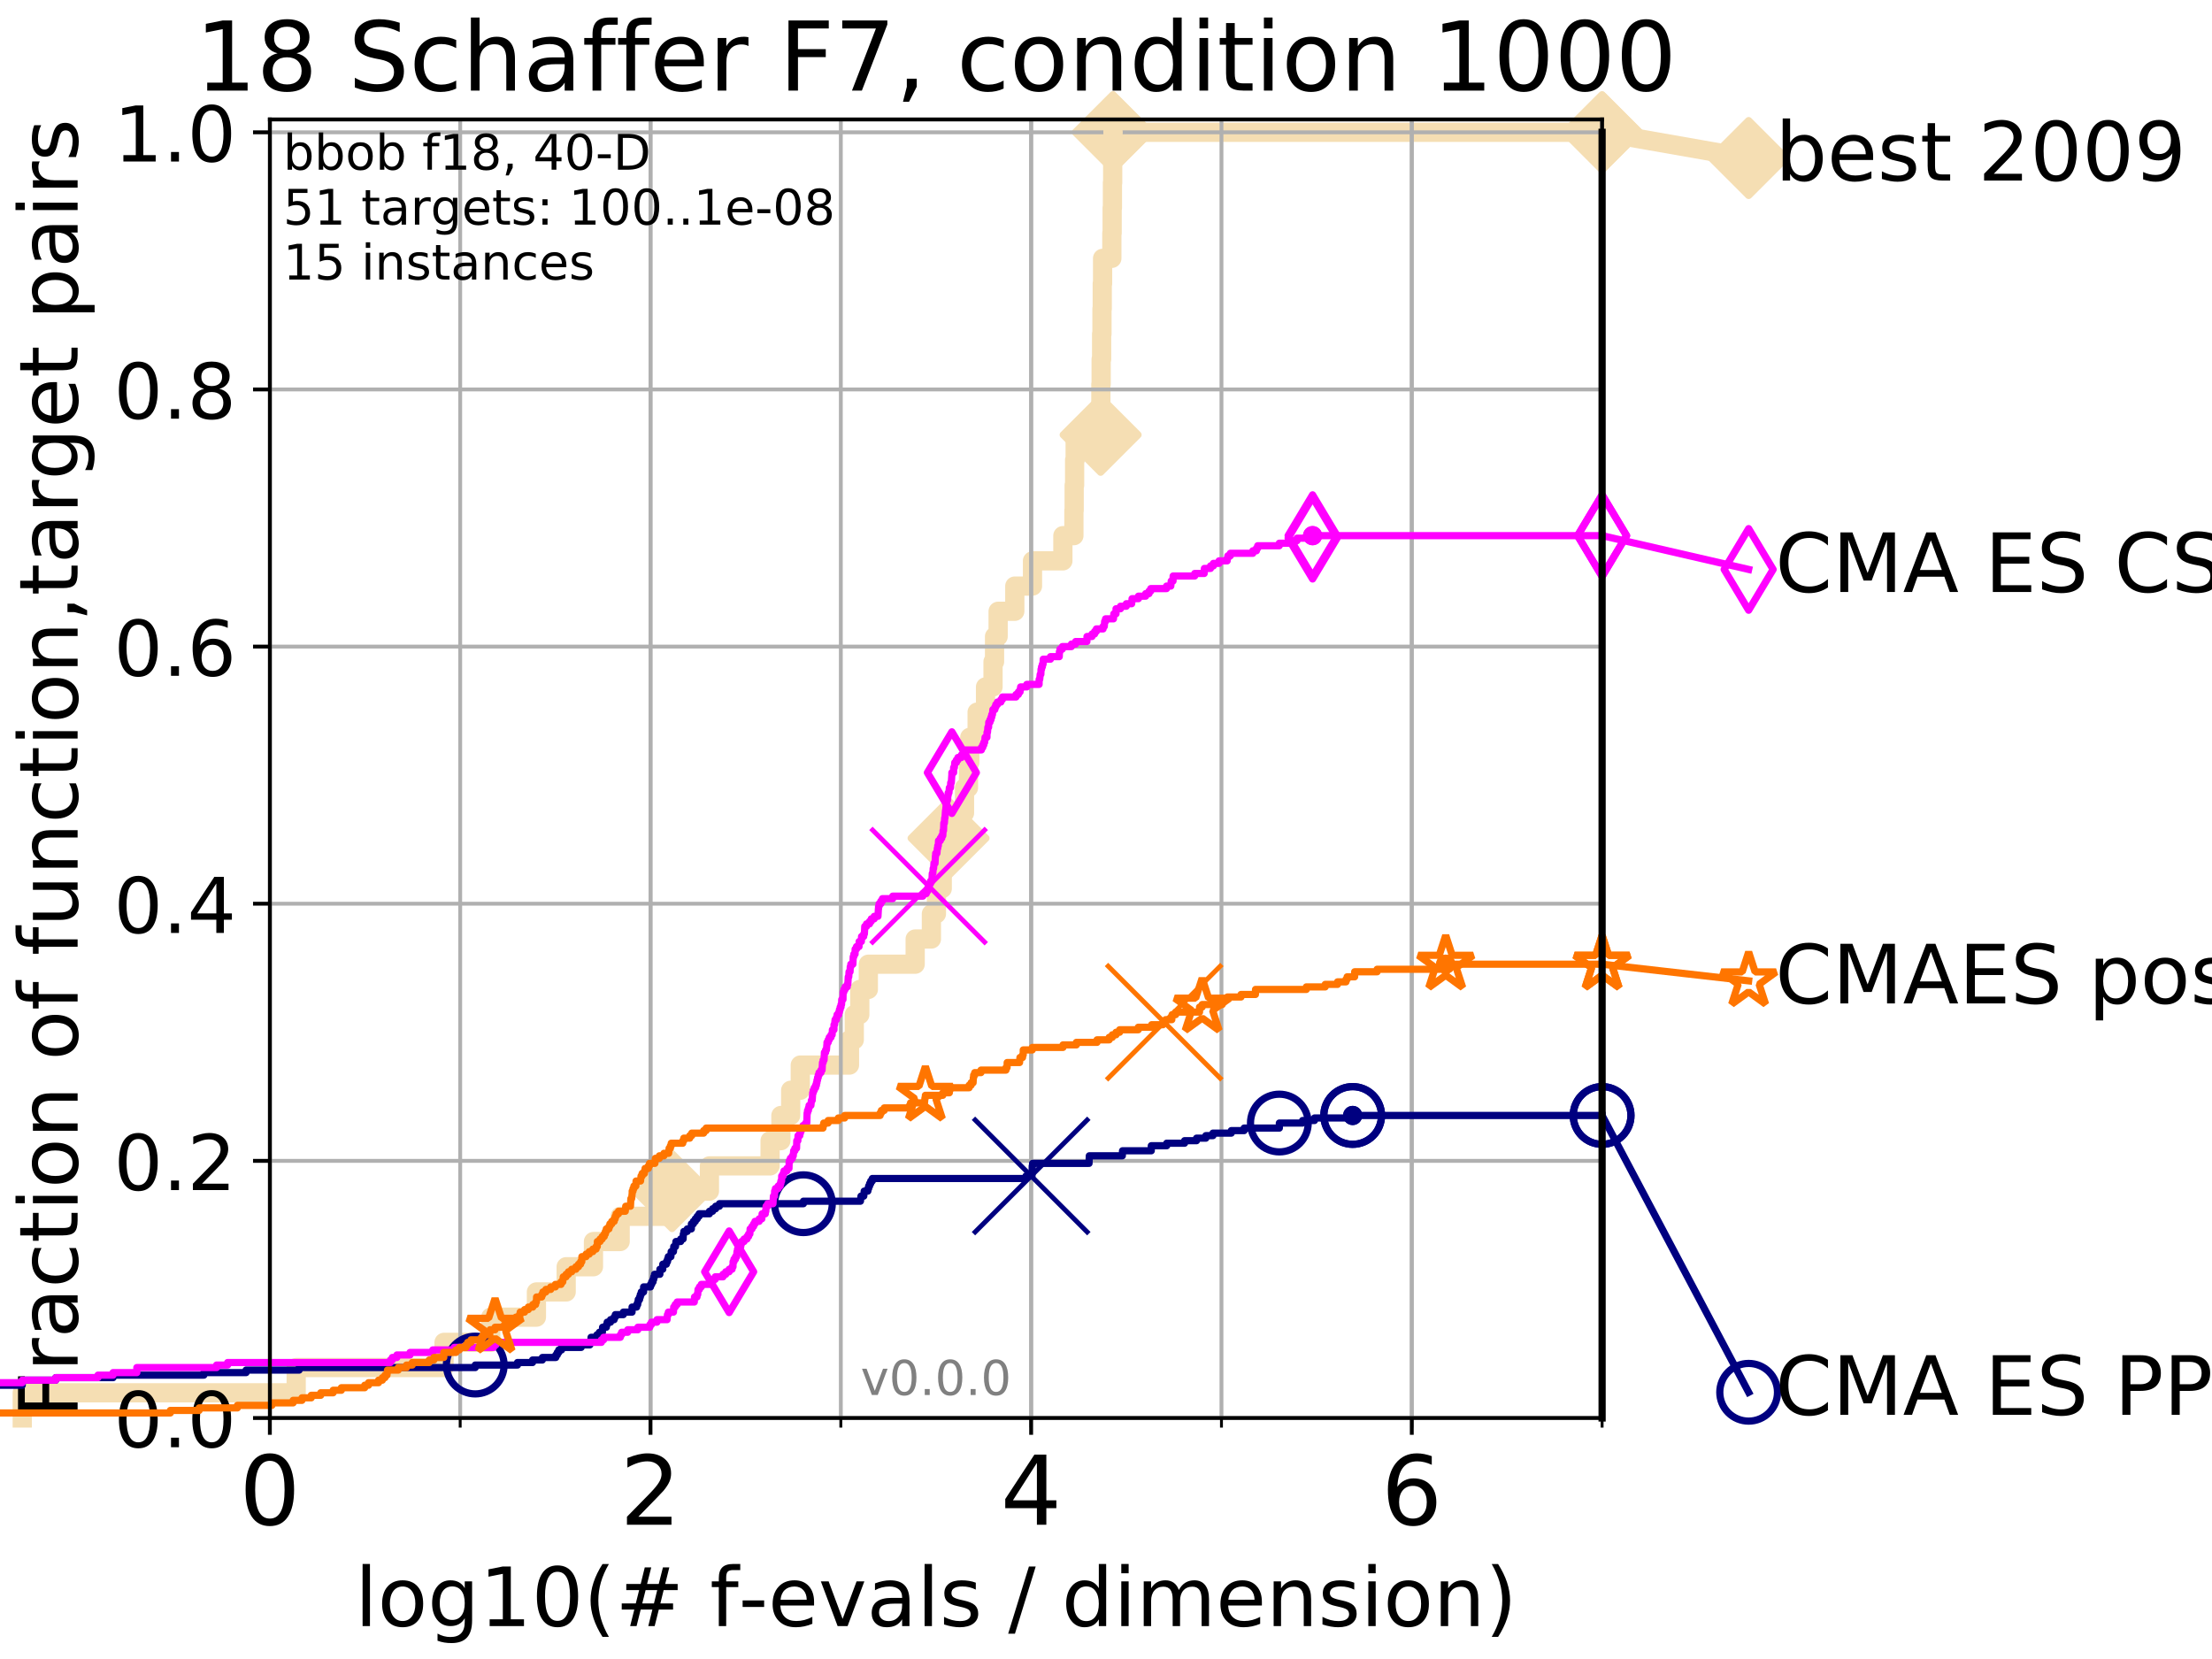 <?xml version="1.0" encoding="utf-8" standalone="no"?>
<!DOCTYPE svg PUBLIC "-//W3C//DTD SVG 1.1//EN"
  "http://www.w3.org/Graphics/SVG/1.1/DTD/svg11.dtd">
<!-- Created with matplotlib (http://matplotlib.org/) -->
<svg height="345pt" version="1.1" viewBox="0 0 460 345" width="460pt" xmlns="http://www.w3.org/2000/svg" xmlns:xlink="http://www.w3.org/1999/xlink">
 <defs>
  <style type="text/css">
*{stroke-linecap:butt;stroke-linejoin:round;}
  </style>
 </defs>
 <g id="figure_1">
  <g id="patch_1">
   <path d="M 0 345.6 
L 460.8 345.6 
L 460.8 0 
L 0 0 
z
" style="fill:#ffffff;"/>
  </g>
  <g id="axes_1">
   <g id="patch_2">
    <path d="M 56.12 294.88 
L 333.168 294.88 
L 333.168 24.84 
L 56.12 24.84 
z
" style="fill:#ffffff;"/>
   </g>
   <g id="line2d_1">
    <path d="M 4.627 294.88 
L 4.627 289.638 
L 61.594 289.638 
L 61.594 284.395 
L 92.34 284.395 
L 92.34 279.153 
L 102.055 279.153 
L 102.055 273.91 
L 111.551 273.91 
L 111.551 268.668 
L 117.74 268.668 
L 117.74 263.425 
L 123.414 263.425 
L 123.414 258.183 
L 128.967 258.183 
L 128.967 252.94 
L 139.756 252.94 
L 139.756 247.698 
L 147.531 247.698 
L 147.531 242.455 
L 160.145 242.455 
L 160.145 237.213 
L 162.392 237.213 
L 162.392 231.97 
L 164.428 231.97 
L 164.428 226.728 
L 166.425 226.728 
L 166.425 221.485 
L 176.657 221.485 
L 176.657 216.243 
L 177.652 216.243 
L 177.652 211 
L 178.802 211 
L 178.802 205.758 
L 180.579 205.758 
L 180.579 200.515 
L 190.317 200.515 
L 190.317 195.273 
L 193.691 195.273 
L 193.691 190.03 
L 194.736 190.03 
L 194.736 184.788 
L 195.947 184.788 
L 195.947 179.546 
L 197.259 179.546 
L 197.259 174.303 
L 199.618 174.303 
L 199.618 169.061 
L 200.577 169.061 
L 200.577 163.818 
L 201.401 163.818 
L 201.401 158.576 
L 201.672 158.576 
L 201.672 153.333 
L 203.201 153.333 
L 203.201 148.091 
L 204.947 148.091 
L 204.947 142.848 
L 206.507 142.848 
L 206.507 137.606 
L 206.82 137.606 
L 206.82 132.363 
L 207.569 132.363 
L 207.569 127.121 
L 211.033 127.121 
L 211.033 121.878 
L 214.713 121.878 
L 214.713 116.636 
L 221.032 116.636 
L 221.032 111.393 
L 223.326 111.393 
L 223.326 106.151 
L 223.38 106.151 
L 223.38 100.908 
L 223.473 100.908 
L 223.473 95.666 
L 223.586 95.666 
L 223.586 90.423 
L 228.884 90.423 
L 228.884 85.181 
L 228.931 85.181 
L 228.931 79.938 
L 228.991 79.938 
L 228.991 74.696 
L 229.089 74.696 
L 229.089 69.453 
L 229.162 69.453 
L 229.162 64.211 
L 229.219 64.211 
L 229.219 58.969 
L 229.291 58.969 
L 229.291 53.726 
L 231.215 53.726 
L 231.215 48.484 
L 231.276 48.484 
L 231.276 43.241 
L 231.336 43.241 
L 231.336 37.999 
L 231.39 37.999 
L 231.39 32.756 
L 231.446 32.756 
L 231.446 27.514 
L 333.168 27.514 
" style="fill:none;stroke:#f5deb3;stroke-linecap:square;stroke-width:4;"/>
   </g>
   <g id="line2d_2">
    <defs>
     <path d="M -0 7.778 
L 7.778 0 
L 0 -7.778 
L -7.778 -0 
z
" id="m2a324c9eae" style="stroke:#f5deb3;stroke-linejoin:miter;stroke-width:1.5;"/>
    </defs>
    <g>
     <use style="fill:#f5deb3;stroke:#f5deb3;stroke-linejoin:miter;stroke-width:1.5;" x="139.756" xlink:href="#m2a324c9eae" y="247.698"/>
     <use style="fill:#f5deb3;stroke:#f5deb3;stroke-linejoin:miter;stroke-width:1.5;" x="197.259" xlink:href="#m2a324c9eae" y="174.303"/>
     <use style="fill:#f5deb3;stroke:#f5deb3;stroke-linejoin:miter;stroke-width:1.5;" x="228.884" xlink:href="#m2a324c9eae" y="90.423"/>
     <use style="fill:#f5deb3;stroke:#f5deb3;stroke-linejoin:miter;stroke-width:1.5;" x="231.446" xlink:href="#m2a324c9eae" y="27.514"/>
     <use style="fill:#f5deb3;stroke:#f5deb3;stroke-linejoin:miter;stroke-width:1.5;" x="231.446" xlink:href="#m2a324c9eae" y="27.514"/>
     <use style="fill:#f5deb3;stroke:#f5deb3;stroke-linejoin:miter;stroke-width:1.5;" x="333.168" xlink:href="#m2a324c9eae" y="27.514"/>
    </g>
   </g>
   <g id="line2d_3">
    <path style="fill:none;stroke:#f5deb3;stroke-linecap:square;stroke-width:4;"/>
    <g/>
   </g>
   <g id="line2d_4">
    <path d="M 333.168 27.514 
L 363.643 32.861 
" style="fill:none;stroke:#f5deb3;stroke-linecap:square;stroke-width:4;"/>
    <g>
     <use style="fill:#f5deb3;stroke:#f5deb3;stroke-linejoin:miter;stroke-width:1.5;" x="333.168" xlink:href="#m2a324c9eae" y="27.514"/>
     <use style="fill:#f5deb3;stroke:#f5deb3;stroke-linejoin:miter;stroke-width:1.5;" x="363.643" xlink:href="#m2a324c9eae" y="32.861"/>
    </g>
   </g>
   <g id="matplotlib.axis_1">
    <g id="xtick_1">
     <g id="line2d_5">
      <path clip-path="url(#pafb65b9e33)" d="M 56.12 294.88 
L 56.12 24.84 
" style="fill:none;stroke:#b0b0b0;stroke-linecap:square;stroke-width:0.8;"/>
     </g>
     <g id="line2d_6">
      <defs>
       <path d="M 0 0 
L 0 3.5 
" id="mb4312f78cc" style="stroke:#000000;stroke-width:0.8;"/>
      </defs>
      <g>
       <use style="stroke:#000000;stroke-width:0.8;" x="56.12" xlink:href="#mb4312f78cc" y="294.88"/>
      </g>
     </g>
     <g id="text_1">
      <!-- 0 -->
      <defs>
       <path d="M 31.781 66.406 
Q 24.172 66.406 20.328 58.906 
Q 16.5 51.422 16.5 36.375 
Q 16.5 21.391 20.328 13.891 
Q 24.172 6.391 31.781 6.391 
Q 39.453 6.391 43.281 13.891 
Q 47.125 21.391 47.125 36.375 
Q 47.125 51.422 43.281 58.906 
Q 39.453 66.406 31.781 66.406 
z
M 31.781 74.219 
Q 44.047 74.219 50.516 64.516 
Q 56.984 54.828 56.984 36.375 
Q 56.984 17.969 50.516 8.266 
Q 44.047 -1.422 31.781 -1.422 
Q 19.531 -1.422 13.062 8.266 
Q 6.594 17.969 6.594 36.375 
Q 6.594 54.828 13.062 64.516 
Q 19.531 74.219 31.781 74.219 
z
" id="DejaVuSans-30"/>
      </defs>
      <g transform="translate(49.758 317.077)scale(0.2 -0.2)">
       <use xlink:href="#DejaVuSans-30"/>
      </g>
     </g>
    </g>
    <g id="xtick_2">
     <g id="line2d_7">
      <path clip-path="url(#pafb65b9e33)" d="M 135.277 294.88 
L 135.277 24.84 
" style="fill:none;stroke:#b0b0b0;stroke-linecap:square;stroke-width:0.8;"/>
     </g>
     <g id="line2d_8">
      <g>
       <use style="stroke:#000000;stroke-width:0.8;" x="135.277" xlink:href="#mb4312f78cc" y="294.88"/>
      </g>
     </g>
     <g id="text_2">
      <!-- 2 -->
      <defs>
       <path d="M 19.188 8.297 
L 53.609 8.297 
L 53.609 0 
L 7.328 0 
L 7.328 8.297 
Q 12.938 14.109 22.625 23.891 
Q 32.328 33.688 34.812 36.531 
Q 39.547 41.844 41.422 45.531 
Q 43.312 49.219 43.312 52.781 
Q 43.312 58.594 39.234 62.25 
Q 35.156 65.922 28.609 65.922 
Q 23.969 65.922 18.812 64.312 
Q 13.672 62.703 7.812 59.422 
L 7.812 69.391 
Q 13.766 71.781 18.938 73 
Q 24.125 74.219 28.422 74.219 
Q 39.75 74.219 46.484 68.547 
Q 53.219 62.891 53.219 53.422 
Q 53.219 48.922 51.531 44.891 
Q 49.859 40.875 45.406 35.406 
Q 44.188 33.984 37.641 27.219 
Q 31.109 20.453 19.188 8.297 
z
" id="DejaVuSans-32"/>
      </defs>
      <g transform="translate(128.914 317.077)scale(0.2 -0.2)">
       <use xlink:href="#DejaVuSans-32"/>
      </g>
     </g>
    </g>
    <g id="xtick_3">
     <g id="line2d_9">
      <path clip-path="url(#pafb65b9e33)" d="M 214.433 294.88 
L 214.433 24.84 
" style="fill:none;stroke:#b0b0b0;stroke-linecap:square;stroke-width:0.8;"/>
     </g>
     <g id="line2d_10">
      <g>
       <use style="stroke:#000000;stroke-width:0.8;" x="214.433" xlink:href="#mb4312f78cc" y="294.88"/>
      </g>
     </g>
     <g id="text_3">
      <!-- 4 -->
      <defs>
       <path d="M 37.797 64.312 
L 12.891 25.391 
L 37.797 25.391 
z
M 35.203 72.906 
L 47.609 72.906 
L 47.609 25.391 
L 58.016 25.391 
L 58.016 17.188 
L 47.609 17.188 
L 47.609 0 
L 37.797 0 
L 37.797 17.188 
L 4.891 17.188 
L 4.891 26.703 
z
" id="DejaVuSans-34"/>
      </defs>
      <g transform="translate(208.071 317.077)scale(0.2 -0.2)">
       <use xlink:href="#DejaVuSans-34"/>
      </g>
     </g>
    </g>
    <g id="xtick_4">
     <g id="line2d_11">
      <path clip-path="url(#pafb65b9e33)" d="M 293.59 294.88 
L 293.59 24.84 
" style="fill:none;stroke:#b0b0b0;stroke-linecap:square;stroke-width:0.8;"/>
     </g>
     <g id="line2d_12">
      <g>
       <use style="stroke:#000000;stroke-width:0.8;" x="293.59" xlink:href="#mb4312f78cc" y="294.88"/>
      </g>
     </g>
     <g id="text_4">
      <!-- 6 -->
      <defs>
       <path d="M 33.016 40.375 
Q 26.375 40.375 22.484 35.828 
Q 18.609 31.297 18.609 23.391 
Q 18.609 15.531 22.484 10.953 
Q 26.375 6.391 33.016 6.391 
Q 39.656 6.391 43.531 10.953 
Q 47.406 15.531 47.406 23.391 
Q 47.406 31.297 43.531 35.828 
Q 39.656 40.375 33.016 40.375 
z
M 52.594 71.297 
L 52.594 62.312 
Q 48.875 64.062 45.094 64.984 
Q 41.312 65.922 37.594 65.922 
Q 27.828 65.922 22.672 59.328 
Q 17.531 52.734 16.797 39.406 
Q 19.672 43.656 24.016 45.922 
Q 28.375 48.188 33.594 48.188 
Q 44.578 48.188 50.953 41.516 
Q 57.328 34.859 57.328 23.391 
Q 57.328 12.156 50.688 5.359 
Q 44.047 -1.422 33.016 -1.422 
Q 20.359 -1.422 13.672 8.266 
Q 6.984 17.969 6.984 36.375 
Q 6.984 53.656 15.188 63.938 
Q 23.391 74.219 37.203 74.219 
Q 40.922 74.219 44.703 73.484 
Q 48.484 72.75 52.594 71.297 
z
" id="DejaVuSans-36"/>
      </defs>
      <g transform="translate(287.227 317.077)scale(0.2 -0.2)">
       <use xlink:href="#DejaVuSans-36"/>
      </g>
     </g>
    </g>
    <g id="xtick_5">
     <g id="line2d_13">
      <path clip-path="url(#pafb65b9e33)" d="M 56.12 294.88 
L 56.12 24.84 
" style="fill:none;stroke:#b0b0b0;stroke-linecap:square;stroke-width:0.8;"/>
     </g>
     <g id="line2d_14">
      <defs>
       <path d="M 0 0 
L 0 2 
" id="m9e0e4e904f" style="stroke:#000000;stroke-width:0.6;"/>
      </defs>
      <g>
       <use style="stroke:#000000;stroke-width:0.6;" x="56.12" xlink:href="#m9e0e4e904f" y="294.88"/>
      </g>
     </g>
    </g>
    <g id="xtick_6">
     <g id="line2d_15">
      <path clip-path="url(#pafb65b9e33)" d="M 95.698 294.88 
L 95.698 24.84 
" style="fill:none;stroke:#b0b0b0;stroke-linecap:square;stroke-width:0.8;"/>
     </g>
     <g id="line2d_16">
      <g>
       <use style="stroke:#000000;stroke-width:0.6;" x="95.698" xlink:href="#m9e0e4e904f" y="294.88"/>
      </g>
     </g>
    </g>
    <g id="xtick_7">
     <g id="line2d_17">
      <path clip-path="url(#pafb65b9e33)" d="M 135.277 294.88 
L 135.277 24.84 
" style="fill:none;stroke:#b0b0b0;stroke-linecap:square;stroke-width:0.8;"/>
     </g>
     <g id="line2d_18">
      <g>
       <use style="stroke:#000000;stroke-width:0.6;" x="135.277" xlink:href="#m9e0e4e904f" y="294.88"/>
      </g>
     </g>
    </g>
    <g id="xtick_8">
     <g id="line2d_19">
      <path clip-path="url(#pafb65b9e33)" d="M 174.855 294.88 
L 174.855 24.84 
" style="fill:none;stroke:#b0b0b0;stroke-linecap:square;stroke-width:0.8;"/>
     </g>
     <g id="line2d_20">
      <g>
       <use style="stroke:#000000;stroke-width:0.6;" x="174.855" xlink:href="#m9e0e4e904f" y="294.88"/>
      </g>
     </g>
    </g>
    <g id="xtick_9">
     <g id="line2d_21">
      <path clip-path="url(#pafb65b9e33)" d="M 214.433 294.88 
L 214.433 24.84 
" style="fill:none;stroke:#b0b0b0;stroke-linecap:square;stroke-width:0.8;"/>
     </g>
     <g id="line2d_22">
      <g>
       <use style="stroke:#000000;stroke-width:0.6;" x="214.433" xlink:href="#m9e0e4e904f" y="294.88"/>
      </g>
     </g>
    </g>
    <g id="xtick_10">
     <g id="line2d_23">
      <path clip-path="url(#pafb65b9e33)" d="M 254.011 294.88 
L 254.011 24.84 
" style="fill:none;stroke:#b0b0b0;stroke-linecap:square;stroke-width:0.8;"/>
     </g>
     <g id="line2d_24">
      <g>
       <use style="stroke:#000000;stroke-width:0.6;" x="254.011" xlink:href="#m9e0e4e904f" y="294.88"/>
      </g>
     </g>
    </g>
    <g id="xtick_11">
     <g id="line2d_25">
      <path clip-path="url(#pafb65b9e33)" d="M 293.59 294.88 
L 293.59 24.84 
" style="fill:none;stroke:#b0b0b0;stroke-linecap:square;stroke-width:0.8;"/>
     </g>
     <g id="line2d_26">
      <g>
       <use style="stroke:#000000;stroke-width:0.6;" x="293.59" xlink:href="#m9e0e4e904f" y="294.88"/>
      </g>
     </g>
    </g>
    <g id="xtick_12">
     <g id="line2d_27">
      <path clip-path="url(#pafb65b9e33)" d="M 333.168 294.88 
L 333.168 24.84 
" style="fill:none;stroke:#b0b0b0;stroke-linecap:square;stroke-width:0.8;"/>
     </g>
     <g id="line2d_28">
      <g>
       <use style="stroke:#000000;stroke-width:0.6;" x="333.168" xlink:href="#m9e0e4e904f" y="294.88"/>
      </g>
     </g>
    </g>
    <g id="text_5">
     <!-- log10(# f-evals / dimension) -->
     <defs>
      <path d="M 9.422 75.984 
L 18.406 75.984 
L 18.406 0 
L 9.422 0 
z
" id="DejaVuSans-6c"/>
      <path d="M 30.609 48.391 
Q 23.391 48.391 19.188 42.75 
Q 14.984 37.109 14.984 27.297 
Q 14.984 17.484 19.156 11.844 
Q 23.344 6.203 30.609 6.203 
Q 37.797 6.203 41.984 11.859 
Q 46.188 17.531 46.188 27.297 
Q 46.188 37.016 41.984 42.703 
Q 37.797 48.391 30.609 48.391 
z
M 30.609 56 
Q 42.328 56 49.016 48.375 
Q 55.719 40.766 55.719 27.297 
Q 55.719 13.875 49.016 6.219 
Q 42.328 -1.422 30.609 -1.422 
Q 18.844 -1.422 12.172 6.219 
Q 5.516 13.875 5.516 27.297 
Q 5.516 40.766 12.172 48.375 
Q 18.844 56 30.609 56 
z
" id="DejaVuSans-6f"/>
      <path d="M 45.406 27.984 
Q 45.406 37.75 41.375 43.109 
Q 37.359 48.484 30.078 48.484 
Q 22.859 48.484 18.828 43.109 
Q 14.797 37.75 14.797 27.984 
Q 14.797 18.266 18.828 12.891 
Q 22.859 7.516 30.078 7.516 
Q 37.359 7.516 41.375 12.891 
Q 45.406 18.266 45.406 27.984 
z
M 54.391 6.781 
Q 54.391 -7.172 48.188 -13.984 
Q 42 -20.797 29.203 -20.797 
Q 24.469 -20.797 20.266 -20.094 
Q 16.062 -19.391 12.109 -17.922 
L 12.109 -9.188 
Q 16.062 -11.328 19.922 -12.344 
Q 23.781 -13.375 27.781 -13.375 
Q 36.625 -13.375 41.016 -8.766 
Q 45.406 -4.156 45.406 5.172 
L 45.406 9.625 
Q 42.625 4.781 38.281 2.391 
Q 33.938 0 27.875 0 
Q 17.828 0 11.672 7.656 
Q 5.516 15.328 5.516 27.984 
Q 5.516 40.672 11.672 48.328 
Q 17.828 56 27.875 56 
Q 33.938 56 38.281 53.609 
Q 42.625 51.219 45.406 46.391 
L 45.406 54.688 
L 54.391 54.688 
z
" id="DejaVuSans-67"/>
      <path d="M 12.406 8.297 
L 28.516 8.297 
L 28.516 63.922 
L 10.984 60.406 
L 10.984 69.391 
L 28.422 72.906 
L 38.281 72.906 
L 38.281 8.297 
L 54.391 8.297 
L 54.391 0 
L 12.406 0 
z
" id="DejaVuSans-31"/>
      <path d="M 31 75.875 
Q 24.469 64.656 21.281 53.656 
Q 18.109 42.672 18.109 31.391 
Q 18.109 20.125 21.312 9.062 
Q 24.516 -2 31 -13.188 
L 23.188 -13.188 
Q 15.875 -1.703 12.234 9.375 
Q 8.594 20.453 8.594 31.391 
Q 8.594 42.281 12.203 53.312 
Q 15.828 64.359 23.188 75.875 
z
" id="DejaVuSans-28"/>
      <path d="M 51.125 44 
L 36.922 44 
L 32.812 27.688 
L 47.125 27.688 
z
M 43.797 71.781 
L 38.719 51.516 
L 52.984 51.516 
L 58.109 71.781 
L 65.922 71.781 
L 60.891 51.516 
L 76.125 51.516 
L 76.125 44 
L 58.984 44 
L 54.984 27.688 
L 70.516 27.688 
L 70.516 20.219 
L 53.078 20.219 
L 48 0 
L 40.188 0 
L 45.219 20.219 
L 30.906 20.219 
L 25.875 0 
L 18.016 0 
L 23.094 20.219 
L 7.719 20.219 
L 7.719 27.688 
L 24.906 27.688 
L 29 44 
L 13.281 44 
L 13.281 51.516 
L 30.906 51.516 
L 35.891 71.781 
z
" id="DejaVuSans-23"/>
      <path id="DejaVuSans-20"/>
      <path d="M 37.109 75.984 
L 37.109 68.5 
L 28.516 68.5 
Q 23.688 68.5 21.797 66.547 
Q 19.922 64.594 19.922 59.516 
L 19.922 54.688 
L 34.719 54.688 
L 34.719 47.703 
L 19.922 47.703 
L 19.922 0 
L 10.891 0 
L 10.891 47.703 
L 2.297 47.703 
L 2.297 54.688 
L 10.891 54.688 
L 10.891 58.5 
Q 10.891 67.625 15.141 71.797 
Q 19.391 75.984 28.609 75.984 
z
" id="DejaVuSans-66"/>
      <path d="M 4.891 31.391 
L 31.203 31.391 
L 31.203 23.391 
L 4.891 23.391 
z
" id="DejaVuSans-2d"/>
      <path d="M 56.203 29.594 
L 56.203 25.203 
L 14.891 25.203 
Q 15.484 15.922 20.484 11.062 
Q 25.484 6.203 34.422 6.203 
Q 39.594 6.203 44.453 7.469 
Q 49.312 8.734 54.109 11.281 
L 54.109 2.781 
Q 49.266 0.734 44.188 -0.344 
Q 39.109 -1.422 33.891 -1.422 
Q 20.797 -1.422 13.156 6.188 
Q 5.516 13.812 5.516 26.812 
Q 5.516 40.234 12.766 48.109 
Q 20.016 56 32.328 56 
Q 43.359 56 49.781 48.891 
Q 56.203 41.797 56.203 29.594 
z
M 47.219 32.234 
Q 47.125 39.594 43.094 43.984 
Q 39.062 48.391 32.422 48.391 
Q 24.906 48.391 20.391 44.141 
Q 15.875 39.891 15.188 32.172 
z
" id="DejaVuSans-65"/>
      <path d="M 2.984 54.688 
L 12.5 54.688 
L 29.594 8.797 
L 46.688 54.688 
L 56.203 54.688 
L 35.688 0 
L 23.484 0 
z
" id="DejaVuSans-76"/>
      <path d="M 34.281 27.484 
Q 23.391 27.484 19.188 25 
Q 14.984 22.516 14.984 16.5 
Q 14.984 11.719 18.141 8.906 
Q 21.297 6.109 26.703 6.109 
Q 34.188 6.109 38.703 11.406 
Q 43.219 16.703 43.219 25.484 
L 43.219 27.484 
z
M 52.203 31.203 
L 52.203 0 
L 43.219 0 
L 43.219 8.297 
Q 40.141 3.328 35.547 0.953 
Q 30.953 -1.422 24.312 -1.422 
Q 15.922 -1.422 10.953 3.297 
Q 6 8.016 6 15.922 
Q 6 25.141 12.172 29.828 
Q 18.359 34.516 30.609 34.516 
L 43.219 34.516 
L 43.219 35.406 
Q 43.219 41.609 39.141 45 
Q 35.062 48.391 27.688 48.391 
Q 23 48.391 18.547 47.266 
Q 14.109 46.141 10.016 43.891 
L 10.016 52.203 
Q 14.938 54.109 19.578 55.047 
Q 24.219 56 28.609 56 
Q 40.484 56 46.344 49.844 
Q 52.203 43.703 52.203 31.203 
z
" id="DejaVuSans-61"/>
      <path d="M 44.281 53.078 
L 44.281 44.578 
Q 40.484 46.531 36.375 47.5 
Q 32.281 48.484 27.875 48.484 
Q 21.188 48.484 17.844 46.438 
Q 14.5 44.391 14.5 40.281 
Q 14.5 37.156 16.891 35.375 
Q 19.281 33.594 26.516 31.984 
L 29.594 31.297 
Q 39.156 29.25 43.188 25.516 
Q 47.219 21.781 47.219 15.094 
Q 47.219 7.469 41.188 3.016 
Q 35.156 -1.422 24.609 -1.422 
Q 20.219 -1.422 15.453 -0.562 
Q 10.688 0.297 5.422 2 
L 5.422 11.281 
Q 10.406 8.688 15.234 7.391 
Q 20.062 6.109 24.812 6.109 
Q 31.156 6.109 34.562 8.281 
Q 37.984 10.453 37.984 14.406 
Q 37.984 18.062 35.516 20.016 
Q 33.062 21.969 24.703 23.781 
L 21.578 24.516 
Q 13.234 26.266 9.516 29.906 
Q 5.812 33.547 5.812 39.891 
Q 5.812 47.609 11.281 51.797 
Q 16.75 56 26.812 56 
Q 31.781 56 36.172 55.266 
Q 40.578 54.547 44.281 53.078 
z
" id="DejaVuSans-73"/>
      <path d="M 25.391 72.906 
L 33.688 72.906 
L 8.297 -9.281 
L 0 -9.281 
z
" id="DejaVuSans-2f"/>
      <path d="M 45.406 46.391 
L 45.406 75.984 
L 54.391 75.984 
L 54.391 0 
L 45.406 0 
L 45.406 8.203 
Q 42.578 3.328 38.25 0.953 
Q 33.938 -1.422 27.875 -1.422 
Q 17.969 -1.422 11.734 6.484 
Q 5.516 14.406 5.516 27.297 
Q 5.516 40.188 11.734 48.094 
Q 17.969 56 27.875 56 
Q 33.938 56 38.25 53.625 
Q 42.578 51.266 45.406 46.391 
z
M 14.797 27.297 
Q 14.797 17.391 18.875 11.75 
Q 22.953 6.109 30.078 6.109 
Q 37.203 6.109 41.297 11.75 
Q 45.406 17.391 45.406 27.297 
Q 45.406 37.203 41.297 42.844 
Q 37.203 48.484 30.078 48.484 
Q 22.953 48.484 18.875 42.844 
Q 14.797 37.203 14.797 27.297 
z
" id="DejaVuSans-64"/>
      <path d="M 9.422 54.688 
L 18.406 54.688 
L 18.406 0 
L 9.422 0 
z
M 9.422 75.984 
L 18.406 75.984 
L 18.406 64.594 
L 9.422 64.594 
z
" id="DejaVuSans-69"/>
      <path d="M 52 44.188 
Q 55.375 50.25 60.062 53.125 
Q 64.75 56 71.094 56 
Q 79.641 56 84.281 50.016 
Q 88.922 44.047 88.922 33.016 
L 88.922 0 
L 79.891 0 
L 79.891 32.719 
Q 79.891 40.578 77.094 44.375 
Q 74.312 48.188 68.609 48.188 
Q 61.625 48.188 57.562 43.547 
Q 53.516 38.922 53.516 30.906 
L 53.516 0 
L 44.484 0 
L 44.484 32.719 
Q 44.484 40.625 41.703 44.406 
Q 38.922 48.188 33.109 48.188 
Q 26.219 48.188 22.156 43.531 
Q 18.109 38.875 18.109 30.906 
L 18.109 0 
L 9.078 0 
L 9.078 54.688 
L 18.109 54.688 
L 18.109 46.188 
Q 21.188 51.219 25.484 53.609 
Q 29.781 56 35.688 56 
Q 41.656 56 45.828 52.969 
Q 50 49.953 52 44.188 
z
" id="DejaVuSans-6d"/>
      <path d="M 54.891 33.016 
L 54.891 0 
L 45.906 0 
L 45.906 32.719 
Q 45.906 40.484 42.875 44.328 
Q 39.844 48.188 33.797 48.188 
Q 26.516 48.188 22.312 43.547 
Q 18.109 38.922 18.109 30.906 
L 18.109 0 
L 9.078 0 
L 9.078 54.688 
L 18.109 54.688 
L 18.109 46.188 
Q 21.344 51.125 25.703 53.562 
Q 30.078 56 35.797 56 
Q 45.219 56 50.047 50.172 
Q 54.891 44.344 54.891 33.016 
z
" id="DejaVuSans-6e"/>
      <path d="M 8.016 75.875 
L 15.828 75.875 
Q 23.141 64.359 26.781 53.312 
Q 30.422 42.281 30.422 31.391 
Q 30.422 20.453 26.781 9.375 
Q 23.141 -1.703 15.828 -13.188 
L 8.016 -13.188 
Q 14.5 -2 17.703 9.062 
Q 20.906 20.125 20.906 31.391 
Q 20.906 42.672 17.703 53.656 
Q 14.5 64.656 8.016 75.875 
z
" id="DejaVuSans-29"/>
     </defs>
     <g transform="translate(73.803 338.154)scale(0.17 -0.17)">
      <use xlink:href="#DejaVuSans-6c"/>
      <use x="27.783" xlink:href="#DejaVuSans-6f"/>
      <use x="88.965" xlink:href="#DejaVuSans-67"/>
      <use x="152.441" xlink:href="#DejaVuSans-31"/>
      <use x="216.064" xlink:href="#DejaVuSans-30"/>
      <use x="279.688" xlink:href="#DejaVuSans-28"/>
      <use x="318.701" xlink:href="#DejaVuSans-23"/>
      <use x="402.49" xlink:href="#DejaVuSans-20"/>
      <use x="434.277" xlink:href="#DejaVuSans-66"/>
      <use x="469.404" xlink:href="#DejaVuSans-2d"/>
      <use x="505.488" xlink:href="#DejaVuSans-65"/>
      <use x="567.012" xlink:href="#DejaVuSans-76"/>
      <use x="626.191" xlink:href="#DejaVuSans-61"/>
      <use x="687.471" xlink:href="#DejaVuSans-6c"/>
      <use x="715.254" xlink:href="#DejaVuSans-73"/>
      <use x="767.354" xlink:href="#DejaVuSans-20"/>
      <use x="799.141" xlink:href="#DejaVuSans-2f"/>
      <use x="832.832" xlink:href="#DejaVuSans-20"/>
      <use x="864.619" xlink:href="#DejaVuSans-64"/>
      <use x="928.096" xlink:href="#DejaVuSans-69"/>
      <use x="955.879" xlink:href="#DejaVuSans-6d"/>
      <use x="1053.291" xlink:href="#DejaVuSans-65"/>
      <use x="1114.814" xlink:href="#DejaVuSans-6e"/>
      <use x="1178.193" xlink:href="#DejaVuSans-73"/>
      <use x="1230.293" xlink:href="#DejaVuSans-69"/>
      <use x="1258.076" xlink:href="#DejaVuSans-6f"/>
      <use x="1319.258" xlink:href="#DejaVuSans-6e"/>
      <use x="1382.637" xlink:href="#DejaVuSans-29"/>
     </g>
    </g>
   </g>
   <g id="matplotlib.axis_2">
    <g id="ytick_1">
     <g id="line2d_29">
      <path clip-path="url(#pafb65b9e33)" d="M 56.12 294.88 
L 333.168 294.88 
" style="fill:none;stroke:#b0b0b0;stroke-linecap:square;stroke-width:0.8;"/>
     </g>
     <g id="line2d_30">
      <defs>
       <path d="M 0 0 
L -3.5 0 
" id="m9e3c93244e" style="stroke:#000000;stroke-width:0.8;"/>
      </defs>
      <g>
       <use style="stroke:#000000;stroke-width:0.8;" x="56.12" xlink:href="#m9e3c93244e" y="294.88"/>
      </g>
     </g>
     <g id="text_6">
      <!-- 0.0 -->
      <defs>
       <path d="M 10.688 12.406 
L 21 12.406 
L 21 0 
L 10.688 0 
z
" id="DejaVuSans-2e"/>
      </defs>
      <g transform="translate(23.675 300.959)scale(0.16 -0.16)">
       <use xlink:href="#DejaVuSans-30"/>
       <use x="63.623" xlink:href="#DejaVuSans-2e"/>
       <use x="95.41" xlink:href="#DejaVuSans-30"/>
      </g>
     </g>
    </g>
    <g id="ytick_2">
     <g id="line2d_31">
      <path clip-path="url(#pafb65b9e33)" d="M 56.12 241.407 
L 333.168 241.407 
" style="fill:none;stroke:#b0b0b0;stroke-linecap:square;stroke-width:0.8;"/>
     </g>
     <g id="line2d_32">
      <g>
       <use style="stroke:#000000;stroke-width:0.8;" x="56.12" xlink:href="#m9e3c93244e" y="241.407"/>
      </g>
     </g>
     <g id="text_7">
      <!-- 0.2 -->
      <g transform="translate(23.675 247.485)scale(0.16 -0.16)">
       <use xlink:href="#DejaVuSans-30"/>
       <use x="63.623" xlink:href="#DejaVuSans-2e"/>
       <use x="95.41" xlink:href="#DejaVuSans-32"/>
      </g>
     </g>
    </g>
    <g id="ytick_3">
     <g id="line2d_33">
      <path clip-path="url(#pafb65b9e33)" d="M 56.12 187.933 
L 333.168 187.933 
" style="fill:none;stroke:#b0b0b0;stroke-linecap:square;stroke-width:0.8;"/>
     </g>
     <g id="line2d_34">
      <g>
       <use style="stroke:#000000;stroke-width:0.8;" x="56.12" xlink:href="#m9e3c93244e" y="187.933"/>
      </g>
     </g>
     <g id="text_8">
      <!-- 0.4 -->
      <g transform="translate(23.675 194.012)scale(0.16 -0.16)">
       <use xlink:href="#DejaVuSans-30"/>
       <use x="63.623" xlink:href="#DejaVuSans-2e"/>
       <use x="95.41" xlink:href="#DejaVuSans-34"/>
      </g>
     </g>
    </g>
    <g id="ytick_4">
     <g id="line2d_35">
      <path clip-path="url(#pafb65b9e33)" d="M 56.12 134.46 
L 333.168 134.46 
" style="fill:none;stroke:#b0b0b0;stroke-linecap:square;stroke-width:0.8;"/>
     </g>
     <g id="line2d_36">
      <g>
       <use style="stroke:#000000;stroke-width:0.8;" x="56.12" xlink:href="#m9e3c93244e" y="134.46"/>
      </g>
     </g>
     <g id="text_9">
      <!-- 0.6 -->
      <g transform="translate(23.675 140.539)scale(0.16 -0.16)">
       <use xlink:href="#DejaVuSans-30"/>
       <use x="63.623" xlink:href="#DejaVuSans-2e"/>
       <use x="95.41" xlink:href="#DejaVuSans-36"/>
      </g>
     </g>
    </g>
    <g id="ytick_5">
     <g id="line2d_37">
      <path clip-path="url(#pafb65b9e33)" d="M 56.12 80.987 
L 333.168 80.987 
" style="fill:none;stroke:#b0b0b0;stroke-linecap:square;stroke-width:0.8;"/>
     </g>
     <g id="line2d_38">
      <g>
       <use style="stroke:#000000;stroke-width:0.8;" x="56.12" xlink:href="#m9e3c93244e" y="80.987"/>
      </g>
     </g>
     <g id="text_10">
      <!-- 0.8 -->
      <defs>
       <path d="M 31.781 34.625 
Q 24.75 34.625 20.719 30.859 
Q 16.703 27.094 16.703 20.516 
Q 16.703 13.922 20.719 10.156 
Q 24.75 6.391 31.781 6.391 
Q 38.812 6.391 42.859 10.172 
Q 46.922 13.969 46.922 20.516 
Q 46.922 27.094 42.891 30.859 
Q 38.875 34.625 31.781 34.625 
z
M 21.922 38.812 
Q 15.578 40.375 12.031 44.719 
Q 8.5 49.078 8.5 55.328 
Q 8.5 64.062 14.719 69.141 
Q 20.953 74.219 31.781 74.219 
Q 42.672 74.219 48.875 69.141 
Q 55.078 64.062 55.078 55.328 
Q 55.078 49.078 51.531 44.719 
Q 48 40.375 41.703 38.812 
Q 48.828 37.156 52.797 32.312 
Q 56.781 27.484 56.781 20.516 
Q 56.781 9.906 50.312 4.234 
Q 43.844 -1.422 31.781 -1.422 
Q 19.734 -1.422 13.25 4.234 
Q 6.781 9.906 6.781 20.516 
Q 6.781 27.484 10.781 32.312 
Q 14.797 37.156 21.922 38.812 
z
M 18.312 54.391 
Q 18.312 48.734 21.844 45.562 
Q 25.391 42.391 31.781 42.391 
Q 38.141 42.391 41.719 45.562 
Q 45.312 48.734 45.312 54.391 
Q 45.312 60.062 41.719 63.234 
Q 38.141 66.406 31.781 66.406 
Q 25.391 66.406 21.844 63.234 
Q 18.312 60.062 18.312 54.391 
z
" id="DejaVuSans-38"/>
      </defs>
      <g transform="translate(23.675 87.066)scale(0.16 -0.16)">
       <use xlink:href="#DejaVuSans-30"/>
       <use x="63.623" xlink:href="#DejaVuSans-2e"/>
       <use x="95.41" xlink:href="#DejaVuSans-38"/>
      </g>
     </g>
    </g>
    <g id="ytick_6">
     <g id="line2d_39">
      <path clip-path="url(#pafb65b9e33)" d="M 56.12 27.514 
L 333.168 27.514 
" style="fill:none;stroke:#b0b0b0;stroke-linecap:square;stroke-width:0.8;"/>
     </g>
     <g id="line2d_40">
      <g>
       <use style="stroke:#000000;stroke-width:0.8;" x="56.12" xlink:href="#m9e3c93244e" y="27.514"/>
      </g>
     </g>
     <g id="text_11">
      <!-- 1.0 -->
      <g transform="translate(23.675 33.592)scale(0.16 -0.16)">
       <use xlink:href="#DejaVuSans-31"/>
       <use x="63.623" xlink:href="#DejaVuSans-2e"/>
       <use x="95.41" xlink:href="#DejaVuSans-30"/>
      </g>
     </g>
    </g>
    <g id="text_12">
     <!-- Fraction of function,target pairs -->
     <defs>
      <path d="M 9.812 72.906 
L 51.703 72.906 
L 51.703 64.594 
L 19.672 64.594 
L 19.672 43.109 
L 48.578 43.109 
L 48.578 34.812 
L 19.672 34.812 
L 19.672 0 
L 9.812 0 
z
" id="DejaVuSans-46"/>
      <path d="M 41.109 46.297 
Q 39.594 47.172 37.812 47.578 
Q 36.031 48 33.891 48 
Q 26.266 48 22.188 43.047 
Q 18.109 38.094 18.109 28.812 
L 18.109 0 
L 9.078 0 
L 9.078 54.688 
L 18.109 54.688 
L 18.109 46.188 
Q 20.953 51.172 25.484 53.578 
Q 30.031 56 36.531 56 
Q 37.453 56 38.578 55.875 
Q 39.703 55.766 41.062 55.516 
z
" id="DejaVuSans-72"/>
      <path d="M 48.781 52.594 
L 48.781 44.188 
Q 44.969 46.297 41.141 47.344 
Q 37.312 48.391 33.406 48.391 
Q 24.656 48.391 19.812 42.844 
Q 14.984 37.312 14.984 27.297 
Q 14.984 17.281 19.812 11.734 
Q 24.656 6.203 33.406 6.203 
Q 37.312 6.203 41.141 7.25 
Q 44.969 8.297 48.781 10.406 
L 48.781 2.094 
Q 45.016 0.344 40.984 -0.531 
Q 36.969 -1.422 32.422 -1.422 
Q 20.062 -1.422 12.781 6.344 
Q 5.516 14.109 5.516 27.297 
Q 5.516 40.672 12.859 48.328 
Q 20.219 56 33.016 56 
Q 37.156 56 41.109 55.141 
Q 45.062 54.297 48.781 52.594 
z
" id="DejaVuSans-63"/>
      <path d="M 18.312 70.219 
L 18.312 54.688 
L 36.812 54.688 
L 36.812 47.703 
L 18.312 47.703 
L 18.312 18.016 
Q 18.312 11.328 20.141 9.422 
Q 21.969 7.516 27.594 7.516 
L 36.812 7.516 
L 36.812 0 
L 27.594 0 
Q 17.188 0 13.234 3.875 
Q 9.281 7.766 9.281 18.016 
L 9.281 47.703 
L 2.688 47.703 
L 2.688 54.688 
L 9.281 54.688 
L 9.281 70.219 
z
" id="DejaVuSans-74"/>
      <path d="M 8.5 21.578 
L 8.5 54.688 
L 17.484 54.688 
L 17.484 21.922 
Q 17.484 14.156 20.5 10.266 
Q 23.531 6.391 29.594 6.391 
Q 36.859 6.391 41.078 11.031 
Q 45.312 15.672 45.312 23.688 
L 45.312 54.688 
L 54.297 54.688 
L 54.297 0 
L 45.312 0 
L 45.312 8.406 
Q 42.047 3.422 37.719 1 
Q 33.406 -1.422 27.688 -1.422 
Q 18.266 -1.422 13.375 4.438 
Q 8.5 10.297 8.5 21.578 
z
M 31.109 56 
z
" id="DejaVuSans-75"/>
      <path d="M 11.719 12.406 
L 22.016 12.406 
L 22.016 4 
L 14.016 -11.625 
L 7.719 -11.625 
L 11.719 4 
z
" id="DejaVuSans-2c"/>
      <path d="M 18.109 8.203 
L 18.109 -20.797 
L 9.078 -20.797 
L 9.078 54.688 
L 18.109 54.688 
L 18.109 46.391 
Q 20.953 51.266 25.266 53.625 
Q 29.594 56 35.594 56 
Q 45.562 56 51.781 48.094 
Q 58.016 40.188 58.016 27.297 
Q 58.016 14.406 51.781 6.484 
Q 45.562 -1.422 35.594 -1.422 
Q 29.594 -1.422 25.266 0.953 
Q 20.953 3.328 18.109 8.203 
z
M 48.688 27.297 
Q 48.688 37.203 44.609 42.844 
Q 40.531 48.484 33.406 48.484 
Q 26.266 48.484 22.188 42.844 
Q 18.109 37.203 18.109 27.297 
Q 18.109 17.391 22.188 11.75 
Q 26.266 6.109 33.406 6.109 
Q 40.531 6.109 44.609 11.75 
Q 48.688 17.391 48.688 27.297 
z
" id="DejaVuSans-70"/>
     </defs>
     <g transform="translate(16.14 294.999)rotate(-90)scale(0.17 -0.17)">
      <use xlink:href="#DejaVuSans-46"/>
      <use x="57.41" xlink:href="#DejaVuSans-72"/>
      <use x="98.523" xlink:href="#DejaVuSans-61"/>
      <use x="159.803" xlink:href="#DejaVuSans-63"/>
      <use x="214.783" xlink:href="#DejaVuSans-74"/>
      <use x="253.992" xlink:href="#DejaVuSans-69"/>
      <use x="281.775" xlink:href="#DejaVuSans-6f"/>
      <use x="342.957" xlink:href="#DejaVuSans-6e"/>
      <use x="406.336" xlink:href="#DejaVuSans-20"/>
      <use x="438.123" xlink:href="#DejaVuSans-6f"/>
      <use x="499.305" xlink:href="#DejaVuSans-66"/>
      <use x="534.51" xlink:href="#DejaVuSans-20"/>
      <use x="566.297" xlink:href="#DejaVuSans-66"/>
      <use x="601.502" xlink:href="#DejaVuSans-75"/>
      <use x="664.881" xlink:href="#DejaVuSans-6e"/>
      <use x="728.26" xlink:href="#DejaVuSans-63"/>
      <use x="783.24" xlink:href="#DejaVuSans-74"/>
      <use x="822.449" xlink:href="#DejaVuSans-69"/>
      <use x="850.232" xlink:href="#DejaVuSans-6f"/>
      <use x="911.414" xlink:href="#DejaVuSans-6e"/>
      <use x="974.793" xlink:href="#DejaVuSans-2c"/>
      <use x="1006.58" xlink:href="#DejaVuSans-74"/>
      <use x="1045.789" xlink:href="#DejaVuSans-61"/>
      <use x="1107.068" xlink:href="#DejaVuSans-72"/>
      <use x="1148.166" xlink:href="#DejaVuSans-67"/>
      <use x="1211.643" xlink:href="#DejaVuSans-65"/>
      <use x="1273.166" xlink:href="#DejaVuSans-74"/>
      <use x="1312.375" xlink:href="#DejaVuSans-20"/>
      <use x="1344.162" xlink:href="#DejaVuSans-70"/>
      <use x="1407.639" xlink:href="#DejaVuSans-61"/>
      <use x="1468.918" xlink:href="#DejaVuSans-69"/>
      <use x="1496.701" xlink:href="#DejaVuSans-72"/>
      <use x="1537.814" xlink:href="#DejaVuSans-73"/>
     </g>
    </g>
   </g>
   <g id="line2d_41">
    <defs>
     <path d="M 0 1.5 
C 0.398 1.5 0.779 1.342 1.061 1.061 
C 1.342 0.779 1.5 0.398 1.5 0 
C 1.5 -0.398 1.342 -0.779 1.061 -1.061 
C 0.779 -1.342 0.398 -1.5 0 -1.5 
C -0.398 -1.5 -0.779 -1.342 -1.061 -1.061 
C -1.342 -0.779 -1.5 -0.398 -1.5 0 
C -1.5 0.398 -1.342 0.779 -1.061 1.061 
C -0.779 1.342 -0.398 1.5 0 1.5 
z
" id="mfd8bb0277b" style="stroke:#f5deb3;"/>
    </defs>
    <g>
     <use style="fill:#f5deb3;stroke:#f5deb3;" x="231.446" xlink:href="#mfd8bb0277b" y="27.514"/>
     <use style="fill:#f5deb3;stroke:#f5deb3;" x="231.446" xlink:href="#mfd8bb0277b" y="27.514"/>
    </g>
   </g>
   <g id="line2d_42">
    <defs>
     <path d="M 0 1.5 
C 0.398 1.5 0.779 1.342 1.061 1.061 
C 1.342 0.779 1.5 0.398 1.5 0 
C 1.5 -0.398 1.342 -0.779 1.061 -1.061 
C 0.779 -1.342 0.398 -1.5 0 -1.5 
C -0.398 -1.5 -0.779 -1.342 -1.061 -1.061 
C -1.342 -0.779 -1.5 -0.398 -1.5 0 
C -1.5 0.398 -1.342 0.779 -1.061 1.061 
C -0.779 1.342 -0.398 1.5 0 1.5 
z
" id="m0624be3fc6" style="stroke:#000080;"/>
    </defs>
    <g>
     <use style="fill:#000080;stroke:#000080;" x="281.298" xlink:href="#m0624be3fc6" y="231.97"/>
     <use style="fill:#000080;stroke:#000080;" x="281.298" xlink:href="#m0624be3fc6" y="231.97"/>
    </g>
   </g>
   <g id="line2d_43">
    <path d="M -1 288.065 
L 4.627 288.065 
L 4.627 287.016 
L 11.597 287.016 
L 11.597 286.492 
L 23.511 286.492 
L 23.511 285.968 
L 42.395 285.968 
L 42.395 285.444 
L 51.175 285.444 
L 51.175 284.919 
L 62.208 284.919 
L 62.208 284.395 
L 98.832 284.395 
L 98.832 283.871 
L 107.613 283.871 
L 107.613 283.347 
L 110.746 283.347 
L 110.746 282.822 
L 112.787 282.822 
L 112.787 282.298 
L 115.583 282.298 
L 115.583 281.774 
L 115.892 281.774 
L 115.892 281.25 
L 116.207 281.25 
L 116.207 280.725 
L 116.784 280.725 
L 116.784 280.201 
L 120.86 280.201 
L 120.86 279.677 
L 122.67 279.677 
L 122.67 279.153 
L 122.856 279.153 
L 122.918 278.104 
L 124.135 278.104 
L 124.135 277.58 
L 124.645 277.58 
L 124.645 277.056 
L 125.272 277.056 
L 125.31 276.007 
L 126.09 276.007 
L 126.09 275.483 
L 126.265 275.483 
L 126.265 274.959 
L 126.962 274.959 
L 126.962 274.434 
L 127.706 274.434 
L 127.706 273.91 
L 127.964 273.91 
L 127.964 273.386 
L 129.63 273.386 
L 129.63 272.862 
L 131.441 272.862 
L 131.441 271.813 
L 132.392 271.813 
L 132.392 271.289 
L 132.614 271.289 
L 132.614 270.765 
L 132.729 270.765 
L 132.729 270.24 
L 133.006 270.24 
L 133.006 269.716 
L 133.162 269.716 
L 133.162 269.192 
L 133.36 269.192 
L 133.36 268.668 
L 133.843 268.668 
L 133.843 267.619 
L 135.277 267.619 
L 135.277 267.095 
L 135.52 267.095 
L 135.52 266.571 
L 135.801 266.571 
L 135.801 266.046 
L 135.951 266.046 
L 135.951 265.522 
L 136.107 265.522 
L 136.107 264.998 
L 137.225 264.998 
L 137.225 263.949 
L 137.828 263.949 
L 137.828 262.901 
L 138.574 262.901 
L 138.574 262.377 
L 138.81 262.377 
L 138.81 261.852 
L 138.974 261.852 
L 138.974 261.328 
L 139.52 261.328 
L 139.573 260.28 
L 140.049 260.28 
L 140.11 259.231 
L 140.473 259.231 
L 140.562 258.183 
L 141.544 258.183 
L 141.544 257.658 
L 142.056 257.658 
L 142.102 256.61 
L 142.214 256.61 
L 142.214 256.086 
L 142.92 256.086 
L 142.92 255.561 
L 143.774 255.561 
L 143.78 254.513 
L 144.194 254.513 
L 144.194 253.989 
L 144.598 253.989 
L 144.598 253.464 
L 144.994 253.464 
L 144.994 252.94 
L 145.38 252.94 
L 145.38 252.416 
L 147.531 252.416 
L 147.531 251.892 
L 148.192 251.892 
L 148.192 251.367 
L 148.829 251.367 
L 148.829 250.843 
L 149.608 250.843 
L 149.608 250.319 
L 167.076 250.319 
L 167.076 249.795 
L 178.936 249.795 
L 179.044 248.746 
L 179.627 248.746 
L 179.713 247.698 
L 180.477 247.698 
L 180.477 247.173 
L 180.638 247.173 
L 180.638 246.649 
L 180.838 246.649 
L 180.838 246.125 
L 181.075 246.125 
L 181.075 245.601 
L 181.404 245.601 
L 181.404 245.076 
L 213.366 245.076 
L 213.366 244.552 
L 214.609 244.552 
L 214.659 242.455 
L 214.733 242.455 
L 214.733 241.931 
L 226.471 241.931 
L 226.529 240.358 
L 233.395 240.358 
L 233.438 239.31 
L 239.418 239.31 
L 239.42 238.261 
L 242.627 238.261 
L 242.627 237.737 
L 246.343 237.737 
L 246.343 237.213 
L 248.828 237.213 
L 248.828 236.689 
L 250.765 236.689 
L 250.765 236.164 
L 252.242 236.164 
L 252.242 235.64 
L 256.06 235.64 
L 256.06 235.116 
L 258.727 235.116 
L 258.727 234.592 
L 266.049 234.592 
L 266.049 233.543 
L 270.882 233.543 
L 270.882 233.019 
L 273.358 233.019 
L 273.358 232.495 
L 281.298 232.495 
L 281.298 231.97 
L 333.168 231.97 
L 333.168 231.97 
" style="fill:none;stroke:#000080;stroke-linecap:square;stroke-width:1.5;"/>
   </g>
   <g id="line2d_44">
    <defs>
     <path d="M 0 6 
C 1.591 6 3.117 5.368 4.243 4.243 
C 5.368 3.117 6 1.591 6 0 
C 6 -1.591 5.368 -3.117 4.243 -4.243 
C 3.117 -5.368 1.591 -6 0 -6 
C -1.591 -6 -3.117 -5.368 -4.243 -4.243 
C -5.368 -3.117 -6 -1.591 -6 0 
C -6 1.591 -5.368 3.117 -4.243 4.243 
C -3.117 5.368 -1.591 6 0 6 
z
" id="m5f97445db6" style="stroke:#000080;stroke-width:1.5;"/>
    </defs>
    <g>
     <use style="fill:none;stroke:#000080;stroke-width:1.5;" x="98.832" xlink:href="#m5f97445db6" y="283.871"/>
     <use style="fill:none;stroke:#000080;stroke-width:1.5;" x="167.076" xlink:href="#m5f97445db6" y="250.319"/>
     <use style="fill:none;stroke:#000080;stroke-width:1.5;" x="266.049" xlink:href="#m5f97445db6" y="233.543"/>
     <use style="fill:none;stroke:#000080;stroke-width:1.5;" x="281.298" xlink:href="#m5f97445db6" y="231.97"/>
     <use style="fill:none;stroke:#000080;stroke-width:1.5;" x="281.298" xlink:href="#m5f97445db6" y="231.97"/>
     <use style="fill:none;stroke:#000080;stroke-width:1.5;" x="333.168" xlink:href="#m5f97445db6" y="231.97"/>
    </g>
   </g>
   <g id="line2d_45">
    <path style="fill:none;stroke:#000080;stroke-linecap:square;stroke-width:1.5;"/>
    <g/>
   </g>
   <g id="line2d_46">
    <path clip-path="url(#pafb65b9e33)" d="M 214.433 244.552 
" style="fill:none;stroke:#000080;stroke-linecap:square;stroke-width:1.5;"/>
    <defs>
     <path d="M -12 12 
L 12 -12 
M -12 -12 
L 12 12 
" id="m8feee8b20b" style="stroke:#000080;"/>
    </defs>
    <g clip-path="url(#pafb65b9e33)">
     <use style="fill:#000080;stroke:#000080;" x="214.433" xlink:href="#m8feee8b20b" y="244.552"/>
    </g>
   </g>
   <g id="line2d_47">
    <defs>
     <path d="M 0 1.5 
C 0.398 1.5 0.779 1.342 1.061 1.061 
C 1.342 0.779 1.5 0.398 1.5 0 
C 1.5 -0.398 1.342 -0.779 1.061 -1.061 
C 0.779 -1.342 0.398 -1.5 0 -1.5 
C -0.398 -1.5 -0.779 -1.342 -1.061 -1.061 
C -1.342 -0.779 -1.5 -0.398 -1.5 0 
C -1.5 0.398 -1.342 0.779 -1.061 1.061 
C -0.779 1.342 -0.398 1.5 0 1.5 
z
" id="m4209a03e16" style="stroke:#ff00ff;"/>
    </defs>
    <g>
     <use style="fill:#ff00ff;stroke:#ff00ff;" x="272.962" xlink:href="#m4209a03e16" y="111.393"/>
     <use style="fill:#ff00ff;stroke:#ff00ff;" x="272.962" xlink:href="#m4209a03e16" y="111.393"/>
    </g>
   </g>
   <g id="line2d_48">
    <path d="M -1 287.541 
L 4.627 287.541 
L 4.627 287.016 
L 11.597 287.016 
L 11.597 286.492 
L 20.377 286.492 
L 20.377 285.968 
L 23.511 285.968 
L 23.511 285.444 
L 28.456 285.444 
L 28.456 284.395 
L 45.044 284.395 
L 45.044 283.871 
L 47.34 283.871 
L 47.34 283.347 
L 81.192 283.347 
L 81.192 282.822 
L 81.587 282.822 
L 81.587 282.298 
L 82.537 282.298 
L 82.537 281.774 
L 85.265 281.774 
L 85.265 281.25 
L 89.992 281.25 
L 89.992 280.725 
L 94.451 280.725 
L 94.451 280.201 
L 102.639 280.201 
L 102.639 279.677 
L 103.12 279.677 
L 103.12 279.153 
L 125.063 279.153 
L 125.063 278.628 
L 125.531 278.628 
L 125.531 278.104 
L 128.998 278.104 
L 128.998 277.58 
L 129.274 277.58 
L 129.274 277.056 
L 130.537 277.056 
L 130.537 276.531 
L 132.644 276.531 
L 132.644 276.007 
L 135.13 276.007 
L 135.13 275.483 
L 135.456 275.483 
L 135.456 274.959 
L 136.615 274.959 
L 136.615 274.434 
L 138.723 274.434 
L 138.8 273.386 
L 138.988 273.386 
L 138.988 272.862 
L 140.049 272.862 
L 140.097 271.813 
L 140.409 271.813 
L 140.409 271.289 
L 140.816 271.289 
L 140.816 270.765 
L 144.382 270.765 
L 144.428 269.716 
L 144.94 269.716 
L 144.94 269.192 
L 145.103 269.192 
L 145.159 268.143 
L 145.451 268.143 
L 145.451 267.619 
L 145.839 267.619 
L 145.839 267.095 
L 147.935 267.095 
L 147.935 266.571 
L 148.231 266.571 
L 148.231 266.046 
L 148.739 266.046 
L 148.739 265.522 
L 150.355 265.522 
L 150.355 264.998 
L 150.923 264.998 
L 150.923 264.474 
L 151.633 264.474 
L 151.633 263.949 
L 152.236 263.949 
L 152.236 263.425 
L 152.433 263.425 
L 152.448 262.377 
L 152.635 262.377 
L 152.635 261.852 
L 152.948 261.852 
L 152.948 261.328 
L 153.191 261.328 
L 153.259 260.28 
L 153.372 260.28 
L 153.372 259.755 
L 153.623 259.755 
L 153.623 259.231 
L 154.048 259.231 
L 154.048 258.707 
L 154.195 258.707 
L 154.195 258.183 
L 154.736 258.183 
L 154.736 257.658 
L 155.342 257.658 
L 155.342 257.134 
L 155.676 257.134 
L 155.676 256.61 
L 155.942 256.61 
L 155.989 255.561 
L 156.38 255.561 
L 156.38 255.037 
L 156.714 255.037 
L 156.714 254.513 
L 157.003 254.513 
L 157.003 253.989 
L 157.873 253.989 
L 157.873 253.464 
L 158.428 253.464 
L 158.487 252.416 
L 159.148 252.416 
L 159.148 251.892 
L 159.262 251.892 
L 159.308 250.843 
L 159.646 250.843 
L 159.646 250.319 
L 160.745 250.319 
L 160.836 248.746 
L 161.066 248.746 
L 161.087 247.698 
L 161.254 247.698 
L 161.254 247.173 
L 161.817 247.173 
L 161.817 246.649 
L 162.243 246.649 
L 162.243 246.125 
L 162.394 246.125 
L 162.394 245.601 
L 162.544 245.601 
L 162.56 244.552 
L 162.86 244.552 
L 162.86 244.028 
L 163.036 244.028 
L 163.036 243.504 
L 163.64 243.504 
L 163.64 242.979 
L 164.075 242.979 
L 164.12 241.407 
L 164.363 241.407 
L 164.363 240.882 
L 164.784 240.882 
L 164.784 240.358 
L 164.964 240.358 
L 165.048 239.31 
L 165.303 239.31 
L 165.303 238.785 
L 165.649 238.785 
L 165.692 237.213 
L 165.923 237.213 
L 165.955 236.164 
L 166.322 236.164 
L 166.322 235.64 
L 166.459 235.64 
L 166.459 235.116 
L 166.655 235.116 
L 166.655 234.592 
L 166.99 234.592 
L 166.99 234.067 
L 167.531 234.067 
L 167.531 233.543 
L 167.777 233.543 
L 167.846 231.446 
L 167.931 231.446 
L 167.931 230.922 
L 168.121 230.922 
L 168.121 230.398 
L 168.254 230.398 
L 168.254 229.873 
L 168.635 229.873 
L 168.737 228.825 
L 168.901 228.825 
L 169.005 227.252 
L 169.116 227.252 
L 169.116 226.728 
L 169.332 226.728 
L 169.332 226.204 
L 169.613 226.204 
L 169.613 225.679 
L 169.781 225.679 
L 169.781 225.155 
L 169.894 225.155 
L 169.894 224.631 
L 170.012 224.631 
L 170.012 224.107 
L 170.152 224.107 
L 170.152 223.582 
L 170.328 223.582 
L 170.328 223.058 
L 170.722 223.058 
L 170.722 222.534 
L 170.956 222.534 
L 171.042 220.961 
L 171.18 220.961 
L 171.18 220.437 
L 171.371 220.437 
L 171.44 218.864 
L 171.69 218.864 
L 171.69 218.34 
L 171.864 218.34 
L 171.949 217.291 
L 171.976 217.291 
L 171.976 216.767 
L 172.232 216.767 
L 172.232 216.243 
L 172.45 216.243 
L 172.45 215.719 
L 172.811 215.719 
L 172.811 215.194 
L 173.047 215.194 
L 173.101 214.146 
L 173.429 214.146 
L 173.434 213.097 
L 173.558 213.097 
L 173.661 212.049 
L 173.945 212.049 
L 173.945 211.525 
L 174.082 211.525 
L 174.082 211 
L 174.425 211 
L 174.425 210.476 
L 174.561 210.476 
L 174.561 209.952 
L 174.718 209.952 
L 174.718 209.428 
L 174.892 209.428 
L 174.892 208.903 
L 175.008 208.903 
L 175.047 207.855 
L 175.3 207.855 
L 175.335 206.282 
L 175.488 206.282 
L 175.488 205.758 
L 175.747 205.758 
L 175.747 205.234 
L 176.187 205.234 
L 176.187 204.709 
L 176.31 204.709 
L 176.397 203.137 
L 176.506 203.137 
L 176.564 202.088 
L 176.774 202.088 
L 176.815 201.04 
L 176.934 201.04 
L 176.934 200.515 
L 177.361 200.515 
L 177.435 198.943 
L 177.565 198.943 
L 177.565 198.418 
L 177.817 198.418 
L 177.831 197.37 
L 178.115 197.37 
L 178.115 196.846 
L 178.64 196.846 
L 178.663 195.797 
L 179.126 195.797 
L 179.165 194.749 
L 179.609 194.749 
L 179.609 194.224 
L 179.754 194.224 
L 179.833 192.652 
L 180.201 192.652 
L 180.201 192.127 
L 180.831 192.127 
L 180.831 191.603 
L 181.19 191.603 
L 181.19 191.079 
L 181.803 191.079 
L 181.803 190.555 
L 182.58 190.555 
L 182.67 188.982 
L 182.699 188.982 
L 182.699 188.458 
L 182.821 188.458 
L 182.821 187.933 
L 183.172 187.933 
L 183.172 187.409 
L 183.5 187.409 
L 183.5 186.885 
L 185.644 186.885 
L 185.644 186.361 
L 191.918 186.361 
L 191.918 185.836 
L 192.621 185.836 
L 192.621 185.312 
L 192.918 185.312 
L 192.918 184.788 
L 193.054 184.788 
L 193.054 184.264 
L 193.267 184.264 
L 193.267 183.739 
L 193.517 183.739 
L 193.517 183.215 
L 193.796 183.215 
L 193.872 181.642 
L 193.991 181.642 
L 194.061 180.594 
L 194.15 180.594 
L 194.215 179.546 
L 194.444 179.546 
L 194.532 177.973 
L 194.579 177.973 
L 194.579 177.449 
L 194.839 177.449 
L 194.927 176.4 
L 195.011 176.4 
L 195.011 175.876 
L 195.129 175.876 
L 195.171 174.827 
L 195.543 174.827 
L 195.543 174.303 
L 195.845 174.303 
L 195.845 173.779 
L 196.058 173.779 
L 196.115 172.73 
L 196.21 172.73 
L 196.27 171.158 
L 196.392 171.158 
L 196.453 170.109 
L 196.516 170.109 
L 196.625 168.536 
L 196.654 168.536 
L 196.758 167.488 
L 196.826 167.488 
L 196.93 166.439 
L 197.034 166.439 
L 197.129 165.391 
L 197.179 165.391 
L 197.179 164.867 
L 197.341 164.867 
L 197.424 163.818 
L 197.661 163.818 
L 197.703 162.77 
L 197.829 162.77 
L 197.937 161.197 
L 197.946 161.197 
L 197.946 160.673 
L 198.305 160.673 
L 198.311 159.624 
L 198.462 159.624 
L 198.549 158.576 
L 198.888 158.576 
L 198.888 158.051 
L 199.209 158.051 
L 199.209 157.527 
L 199.926 157.527 
L 199.926 157.003 
L 200.594 157.003 
L 200.594 156.479 
L 200.774 156.479 
L 200.774 155.954 
L 204.088 155.954 
L 204.088 155.43 
L 204.373 155.43 
L 204.373 154.906 
L 204.591 154.906 
L 204.591 154.382 
L 204.766 154.382 
L 204.85 153.333 
L 205.243 153.333 
L 205.258 152.285 
L 205.358 152.285 
L 205.438 151.236 
L 205.585 151.236 
L 205.621 150.188 
L 205.875 150.188 
L 205.875 149.663 
L 206.085 149.663 
L 206.085 149.139 
L 206.239 149.139 
L 206.239 148.615 
L 206.383 148.615 
L 206.474 147.566 
L 206.881 147.566 
L 206.881 147.042 
L 207.082 147.042 
L 207.082 146.518 
L 207.426 146.518 
L 207.426 145.994 
L 208.14 145.994 
L 208.14 145.469 
L 208.463 145.469 
L 208.463 144.945 
L 211.285 144.945 
L 211.285 144.421 
L 211.778 144.421 
L 211.778 143.897 
L 212.127 143.897 
L 212.127 143.372 
L 212.246 143.372 
L 212.246 142.848 
L 213.526 142.848 
L 213.526 142.324 
L 216.085 142.324 
L 216.097 141.275 
L 216.218 141.275 
L 216.315 140.227 
L 216.455 140.227 
L 216.492 139.178 
L 216.598 139.178 
L 216.598 138.654 
L 216.77 138.654 
L 216.77 138.13 
L 216.913 138.13 
L 216.936 137.081 
L 218.449 137.081 
L 218.449 136.557 
L 220.28 136.557 
L 220.315 135.509 
L 220.432 135.509 
L 220.432 134.984 
L 220.926 134.984 
L 220.926 134.46 
L 222.813 134.46 
L 222.813 133.936 
L 223.683 133.936 
L 223.683 133.412 
L 226.032 133.412 
L 226.047 132.363 
L 227.094 132.363 
L 227.094 131.839 
L 227.632 131.839 
L 227.632 131.315 
L 227.994 131.315 
L 227.994 130.79 
L 229.387 130.79 
L 229.387 130.266 
L 229.644 130.266 
L 229.719 129.218 
L 229.907 129.218 
L 229.907 128.693 
L 231.552 128.693 
L 231.624 127.645 
L 232.084 127.645 
L 232.084 126.596 
L 233.012 126.596 
L 233.012 126.072 
L 234.222 126.072 
L 234.222 125.548 
L 235.341 125.548 
L 235.418 124.499 
L 236.745 124.499 
L 236.745 123.975 
L 238.247 123.975 
L 238.247 123.451 
L 238.945 123.451 
L 238.945 122.927 
L 239.306 122.927 
L 239.306 122.403 
L 242.588 122.403 
L 242.588 121.878 
L 243.476 121.878 
L 243.564 120.83 
L 243.941 120.83 
L 243.96 119.781 
L 248.453 119.781 
L 248.453 119.257 
L 250.422 119.257 
L 250.46 118.209 
L 251.733 118.209 
L 251.733 117.684 
L 252.333 117.684 
L 252.333 117.16 
L 253.512 117.16 
L 253.512 116.636 
L 255.197 116.636 
L 255.197 116.112 
L 255.337 116.112 
L 255.337 115.587 
L 255.856 115.587 
L 255.856 115.063 
L 260.537 115.063 
L 260.537 114.539 
L 261.282 114.539 
L 261.282 114.015 
L 261.551 114.015 
L 261.551 113.49 
L 266.036 113.49 
L 266.036 112.966 
L 269.137 112.966 
L 269.137 112.442 
L 269.726 112.442 
L 269.726 111.918 
L 272.962 111.918 
L 272.962 111.393 
L 333.168 111.393 
L 333.168 111.393 
" style="fill:none;stroke:#ff00ff;stroke-linecap:square;stroke-width:1.5;"/>
   </g>
   <g id="line2d_49">
    <defs>
     <path d="M -0 8.485 
L 5.091 0 
L 0 -8.485 
L -5.091 -0 
z
" id="m162416775a" style="stroke:#ff00ff;stroke-linejoin:miter;stroke-width:1.5;"/>
    </defs>
    <g>
     <use style="fill:none;stroke:#ff00ff;stroke-linejoin:miter;stroke-width:1.5;" x="151.633" xlink:href="#m162416775a" y="264.474"/>
     <use style="fill:none;stroke:#ff00ff;stroke-linejoin:miter;stroke-width:1.5;" x="197.946" xlink:href="#m162416775a" y="160.673"/>
     <use style="fill:none;stroke:#ff00ff;stroke-linejoin:miter;stroke-width:1.5;" x="272.962" xlink:href="#m162416775a" y="111.918"/>
     <use style="fill:none;stroke:#ff00ff;stroke-linejoin:miter;stroke-width:1.5;" x="272.962" xlink:href="#m162416775a" y="111.393"/>
     <use style="fill:none;stroke:#ff00ff;stroke-linejoin:miter;stroke-width:1.5;" x="333.168" xlink:href="#m162416775a" y="111.393"/>
    </g>
   </g>
   <g id="line2d_50">
    <path style="fill:none;stroke:#ff00ff;stroke-linecap:square;stroke-width:1.5;"/>
    <g/>
   </g>
   <g id="line2d_51">
    <path clip-path="url(#pafb65b9e33)" d="M 193.108 184.264 
" style="fill:none;stroke:#ff00ff;stroke-linecap:square;stroke-width:1.5;"/>
    <defs>
     <path d="M -12 12 
L 12 -12 
M -12 -12 
L 12 12 
" id="mb6a50157b2" style="stroke:#ff00ff;"/>
    </defs>
    <g clip-path="url(#pafb65b9e33)">
     <use style="fill:#ff00ff;stroke:#ff00ff;" x="193.108" xlink:href="#mb6a50157b2" y="184.264"/>
    </g>
   </g>
   <g id="line2d_52">
    <defs>
     <path d="M 0 1.5 
C 0.398 1.5 0.779 1.342 1.061 1.061 
C 1.342 0.779 1.5 0.398 1.5 0 
C 1.5 -0.398 1.342 -0.779 1.061 -1.061 
C 0.779 -1.342 0.398 -1.5 0 -1.5 
C -0.398 -1.5 -0.779 -1.342 -1.061 -1.061 
C -1.342 -0.779 -1.5 -0.398 -1.5 0 
C -1.5 0.398 -1.342 0.779 -1.061 1.061 
C -0.779 1.342 -0.398 1.5 0 1.5 
z
" id="m70e795ec9f" style="stroke:#ff7500;"/>
    </defs>
    <g>
     <use style="fill:#ff7500;stroke:#ff7500;" x="300.645" xlink:href="#m70e795ec9f" y="200.515"/>
     <use style="fill:#ff7500;stroke:#ff7500;" x="300.645" xlink:href="#m70e795ec9f" y="200.515"/>
    </g>
   </g>
   <g id="line2d_53">
    <path d="M -1 293.832 
L 35.425 293.832 
L 35.425 293.307 
L 41.412 293.307 
L 41.412 292.783 
L 49.364 292.783 
L 49.364 292.259 
L 56.544 292.259 
L 56.544 291.735 
L 60.957 291.735 
L 60.957 291.21 
L 62.8 291.21 
L 62.8 290.686 
L 64.728 290.686 
L 64.728 290.162 
L 66.694 290.162 
L 66.694 289.638 
L 69.277 289.638 
L 69.277 289.113 
L 70.988 289.113 
L 70.988 288.589 
L 75.842 288.589 
L 75.842 288.065 
L 76.642 288.065 
L 76.642 287.541 
L 78.724 287.541 
L 78.724 287.016 
L 79.513 287.016 
L 79.513 286.492 
L 80.056 286.492 
L 80.056 285.968 
L 80.477 285.968 
L 80.581 284.919 
L 82.812 284.919 
L 82.812 284.395 
L 84.541 284.395 
L 84.541 283.871 
L 85.732 283.871 
L 85.732 283.347 
L 89.258 283.347 
L 89.258 282.822 
L 90.23 282.822 
L 90.23 282.298 
L 92.287 282.298 
L 92.287 281.25 
L 94.817 281.25 
L 94.817 280.725 
L 95.526 280.725 
L 95.526 280.201 
L 96.901 280.201 
L 96.901 279.677 
L 97.258 279.677 
L 97.258 279.153 
L 97.95 279.153 
L 97.95 278.628 
L 100.109 278.628 
L 100.109 278.104 
L 100.535 278.104 
L 100.535 277.58 
L 101.846 277.58 
L 101.906 276.531 
L 102.952 276.531 
L 102.952 276.007 
L 104.895 276.007 
L 104.895 275.483 
L 106.296 275.483 
L 106.296 274.959 
L 106.595 274.959 
L 106.595 274.434 
L 107.287 274.434 
L 107.287 273.91 
L 108.016 273.91 
L 108.016 273.386 
L 108.183 273.386 
L 108.183 272.862 
L 109.094 272.862 
L 109.094 272.337 
L 109.865 272.337 
L 109.865 271.813 
L 110.8 271.813 
L 110.8 271.289 
L 111.379 271.289 
L 111.379 270.765 
L 111.551 270.765 
L 111.585 269.716 
L 112.659 269.716 
L 112.659 269.192 
L 112.898 269.192 
L 112.898 268.668 
L 113.518 268.668 
L 113.518 268.143 
L 114.525 268.143 
L 114.525 267.619 
L 115.502 267.619 
L 115.502 267.095 
L 116.67 267.095 
L 116.67 266.571 
L 117.034 266.571 
L 117.133 265.522 
L 117.716 265.522 
L 117.716 264.998 
L 118.21 264.998 
L 118.21 264.474 
L 118.892 264.474 
L 118.892 263.949 
L 119.762 263.949 
L 119.762 263.425 
L 120.304 263.425 
L 120.304 262.901 
L 120.74 262.901 
L 120.74 262.377 
L 120.988 262.377 
L 121.008 261.328 
L 121.873 261.328 
L 121.873 260.804 
L 122.544 260.804 
L 122.544 260.28 
L 123.293 260.28 
L 123.293 259.755 
L 123.962 259.755 
L 123.962 259.231 
L 124.209 259.231 
L 124.225 258.183 
L 124.788 258.183 
L 124.788 257.658 
L 125.233 257.658 
L 125.233 257.134 
L 125.66 257.134 
L 125.66 256.61 
L 125.891 256.61 
L 125.891 256.086 
L 126.083 256.086 
L 126.083 255.561 
L 126.625 255.561 
L 126.625 255.037 
L 126.83 255.037 
L 126.83 254.513 
L 127.225 254.513 
L 127.225 253.989 
L 127.726 253.989 
L 127.726 253.464 
L 127.931 253.464 
L 127.931 252.94 
L 128.128 252.94 
L 128.128 252.416 
L 128.616 252.416 
L 128.616 251.892 
L 130.031 251.892 
L 130.124 250.843 
L 131.11 250.843 
L 131.192 249.27 
L 131.349 249.27 
L 131.457 248.222 
L 131.468 248.222 
L 131.468 247.698 
L 131.639 247.698 
L 131.639 247.173 
L 131.829 247.173 
L 131.829 246.649 
L 132.228 246.649 
L 132.275 245.601 
L 133.206 245.601 
L 133.312 244.552 
L 133.542 244.552 
L 133.542 244.028 
L 134.015 244.028 
L 134.015 243.504 
L 134.149 243.504 
L 134.149 242.979 
L 134.833 242.979 
L 134.833 242.455 
L 135.069 242.455 
L 135.069 241.931 
L 136.193 241.931 
L 136.286 240.882 
L 137.121 240.882 
L 137.121 240.358 
L 138.074 240.358 
L 138.074 239.834 
L 139.054 239.834 
L 139.146 238.785 
L 139.415 238.785 
L 139.415 238.261 
L 139.593 238.261 
L 139.593 237.737 
L 141.983 237.737 
L 141.983 237.213 
L 142.2 237.213 
L 142.2 236.689 
L 143.436 236.689 
L 143.436 236.164 
L 143.856 236.164 
L 143.856 235.64 
L 146.33 235.64 
L 146.33 235.116 
L 146.846 235.116 
L 146.846 234.592 
L 171.147 234.592 
L 171.147 234.067 
L 171.3 234.067 
L 171.3 233.543 
L 172.213 233.543 
L 172.213 233.019 
L 174.33 233.019 
L 174.33 232.495 
L 175.653 232.495 
L 175.653 231.97 
L 183.028 231.97 
L 183.028 231.446 
L 183.288 231.446 
L 183.288 230.922 
L 183.882 230.922 
L 183.882 230.398 
L 189.139 230.398 
L 189.139 229.873 
L 189.352 229.873 
L 189.352 229.349 
L 192.252 229.349 
L 192.356 228.301 
L 192.439 228.301 
L 192.439 227.776 
L 196.063 227.776 
L 196.063 227.252 
L 197.42 227.252 
L 197.42 226.728 
L 197.559 226.728 
L 197.559 226.204 
L 201.533 226.204 
L 201.533 225.679 
L 201.952 225.679 
L 201.952 225.155 
L 202.361 225.155 
L 202.409 224.107 
L 202.475 224.107 
L 202.475 223.582 
L 202.699 223.582 
L 202.699 223.058 
L 203.999 223.058 
L 203.999 222.534 
L 209.197 222.534 
L 209.197 222.01 
L 209.427 222.01 
L 209.449 220.961 
L 212.026 220.961 
L 212.107 219.913 
L 212.644 219.913 
L 212.644 219.388 
L 212.78 219.388 
L 212.793 218.34 
L 214.673 218.34 
L 214.673 217.816 
L 221.059 217.816 
L 221.059 217.291 
L 223.84 217.291 
L 223.84 216.767 
L 228.132 216.767 
L 228.132 216.243 
L 230.66 216.243 
L 230.66 215.719 
L 231.31 215.719 
L 231.31 215.194 
L 232.081 215.194 
L 232.081 214.67 
L 232.83 214.67 
L 232.83 214.146 
L 236.712 214.146 
L 236.712 213.622 
L 239.491 213.622 
L 239.491 213.097 
L 241.845 213.097 
L 241.845 212.573 
L 242.39 212.573 
L 242.39 212.049 
L 243.685 212.049 
L 243.752 211 
L 244.494 211 
L 244.494 210.476 
L 249.451 210.476 
L 249.451 209.428 
L 249.995 209.428 
L 249.995 208.903 
L 254.158 208.903 
L 254.183 207.855 
L 255.251 207.855 
L 255.251 207.331 
L 258.078 207.331 
L 258.078 206.806 
L 261.076 206.806 
L 261.095 205.758 
L 271.658 205.758 
L 271.658 205.234 
L 275.587 205.234 
L 275.587 204.709 
L 278.152 204.709 
L 278.152 204.185 
L 279.903 204.185 
L 279.903 203.661 
L 280.148 203.661 
L 280.148 203.137 
L 281.705 203.137 
L 281.71 202.088 
L 286.382 202.088 
L 286.382 201.564 
L 299.465 201.564 
L 299.465 201.04 
L 300.645 201.04 
L 300.645 200.515 
L 333.168 200.515 
L 333.168 200.515 
" style="fill:none;stroke:#ff7500;stroke-linecap:square;stroke-width:1.5;"/>
   </g>
   <g id="line2d_54">
    <defs>
     <path d="M 0 -6 
L -1.347 -1.854 
L -5.706 -1.854 
L -2.18 0.708 
L -3.527 4.854 
L -0 2.292 
L 3.527 4.854 
L 2.18 0.708 
L 5.706 -1.854 
L 1.347 -1.854 
z
" id="m9a9dd130c4" style="stroke:#ff7500;stroke-linejoin:bevel;stroke-width:1.5;"/>
    </defs>
    <g>
     <use style="fill:none;stroke:#ff7500;stroke-linejoin:bevel;stroke-width:1.5;" x="102.952" xlink:href="#m9a9dd130c4" y="276.007"/>
     <use style="fill:none;stroke:#ff7500;stroke-linejoin:bevel;stroke-width:1.5;" x="192.439" xlink:href="#m9a9dd130c4" y="227.776"/>
     <use style="fill:none;stroke:#ff7500;stroke-linejoin:bevel;stroke-width:1.5;" x="249.995" xlink:href="#m9a9dd130c4" y="209.428"/>
     <use style="fill:none;stroke:#ff7500;stroke-linejoin:bevel;stroke-width:1.5;" x="300.645" xlink:href="#m9a9dd130c4" y="200.515"/>
     <use style="fill:none;stroke:#ff7500;stroke-linejoin:bevel;stroke-width:1.5;" x="333.168" xlink:href="#m9a9dd130c4" y="200.515"/>
    </g>
   </g>
   <g id="line2d_55">
    <path style="fill:none;stroke:#ff7500;stroke-linecap:square;stroke-width:1.5;"/>
    <g/>
   </g>
   <g id="line2d_56">
    <path clip-path="url(#pafb65b9e33)" d="M 242.097 212.573 
" style="fill:none;stroke:#ff7500;stroke-linecap:square;stroke-width:1.5;"/>
    <defs>
     <path d="M -12 12 
L 12 -12 
M -12 -12 
L 12 12 
" id="m1a2785095a" style="stroke:#ff7500;"/>
    </defs>
    <g clip-path="url(#pafb65b9e33)">
     <use style="fill:#ff7500;stroke:#ff7500;" x="242.097" xlink:href="#m1a2785095a" y="212.573"/>
    </g>
   </g>
   <g id="line2d_57">
    <path d="M 333.168 231.97 
L 363.643 289.533 
" style="fill:none;stroke:#000080;stroke-linecap:square;stroke-width:1.5;"/>
    <g>
     <use style="fill:none;stroke:#000080;stroke-width:1.5;" x="333.168" xlink:href="#m5f97445db6" y="231.97"/>
     <use style="fill:none;stroke:#000080;stroke-width:1.5;" x="363.643" xlink:href="#m5f97445db6" y="289.533"/>
    </g>
   </g>
   <g id="line2d_58">
    <path d="M 333.168 200.515 
L 363.643 203.975 
" style="fill:none;stroke:#ff7500;stroke-linecap:square;stroke-width:1.5;"/>
    <g>
     <use style="fill:none;stroke:#ff7500;stroke-linejoin:bevel;stroke-width:1.5;" x="333.168" xlink:href="#m9a9dd130c4" y="200.515"/>
     <use style="fill:none;stroke:#ff7500;stroke-linejoin:bevel;stroke-width:1.5;" x="363.643" xlink:href="#m9a9dd130c4" y="203.975"/>
    </g>
   </g>
   <g id="line2d_59">
    <path d="M 333.168 111.393 
L 363.643 118.418 
" style="fill:none;stroke:#ff00ff;stroke-linecap:square;stroke-width:1.5;"/>
    <g>
     <use style="fill:none;stroke:#ff00ff;stroke-linejoin:miter;stroke-width:1.5;" x="333.168" xlink:href="#m162416775a" y="111.393"/>
     <use style="fill:none;stroke:#ff00ff;stroke-linejoin:miter;stroke-width:1.5;" x="363.643" xlink:href="#m162416775a" y="118.418"/>
    </g>
   </g>
   <g id="line2d_60">
    <path d="M 333.168 294.88 
L 333.168 27.514 
" style="fill:none;stroke:#000000;stroke-linecap:square;stroke-width:1.5;"/>
   </g>
   <g id="patch_3">
    <path d="M 56.12 294.88 
L 56.12 24.84 
" style="fill:none;stroke:#000000;stroke-linecap:square;stroke-linejoin:miter;stroke-width:0.8;"/>
   </g>
   <g id="patch_4">
    <path d="M 333.168 294.88 
L 333.168 24.84 
" style="fill:none;stroke:#000000;stroke-linecap:square;stroke-linejoin:miter;stroke-width:0.8;"/>
   </g>
   <g id="patch_5">
    <path d="M 56.12 294.88 
L 333.168 294.88 
" style="fill:none;stroke:#000000;stroke-linecap:square;stroke-linejoin:miter;stroke-width:0.8;"/>
   </g>
   <g id="patch_6">
    <path d="M 56.12 24.84 
L 333.168 24.84 
" style="fill:none;stroke:#000000;stroke-linecap:square;stroke-linejoin:miter;stroke-width:0.8;"/>
   </g>
   <g id="text_13">
    <!-- CMA ES PPM -->
    <defs>
     <path d="M 64.406 67.281 
L 64.406 56.891 
Q 59.422 61.531 53.781 63.812 
Q 48.141 66.109 41.797 66.109 
Q 29.297 66.109 22.656 58.469 
Q 16.016 50.828 16.016 36.375 
Q 16.016 21.969 22.656 14.328 
Q 29.297 6.688 41.797 6.688 
Q 48.141 6.688 53.781 8.984 
Q 59.422 11.281 64.406 15.922 
L 64.406 5.609 
Q 59.234 2.094 53.438 0.328 
Q 47.656 -1.422 41.219 -1.422 
Q 24.656 -1.422 15.125 8.703 
Q 5.609 18.844 5.609 36.375 
Q 5.609 53.953 15.125 64.078 
Q 24.656 74.219 41.219 74.219 
Q 47.75 74.219 53.531 72.484 
Q 59.328 70.75 64.406 67.281 
z
" id="DejaVuSans-43"/>
     <path d="M 9.812 72.906 
L 24.516 72.906 
L 43.109 23.297 
L 61.812 72.906 
L 76.516 72.906 
L 76.516 0 
L 66.891 0 
L 66.891 64.016 
L 48.094 14.016 
L 38.188 14.016 
L 19.391 64.016 
L 19.391 0 
L 9.812 0 
z
" id="DejaVuSans-4d"/>
     <path d="M 34.188 63.188 
L 20.797 26.906 
L 47.609 26.906 
z
M 28.609 72.906 
L 39.797 72.906 
L 67.578 0 
L 57.328 0 
L 50.688 18.703 
L 17.828 18.703 
L 11.188 0 
L 0.781 0 
z
" id="DejaVuSans-41"/>
     <path d="M 9.812 72.906 
L 55.906 72.906 
L 55.906 64.594 
L 19.672 64.594 
L 19.672 43.016 
L 54.391 43.016 
L 54.391 34.719 
L 19.672 34.719 
L 19.672 8.297 
L 56.781 8.297 
L 56.781 0 
L 9.812 0 
z
" id="DejaVuSans-45"/>
     <path d="M 53.516 70.516 
L 53.516 60.891 
Q 47.906 63.578 42.922 64.891 
Q 37.938 66.219 33.297 66.219 
Q 25.25 66.219 20.875 63.094 
Q 16.5 59.969 16.5 54.203 
Q 16.5 49.359 19.406 46.891 
Q 22.312 44.438 30.422 42.922 
L 36.375 41.703 
Q 47.406 39.594 52.656 34.297 
Q 57.906 29 57.906 20.125 
Q 57.906 9.516 50.797 4.047 
Q 43.703 -1.422 29.984 -1.422 
Q 24.812 -1.422 18.969 -0.25 
Q 13.141 0.922 6.891 3.219 
L 6.891 13.375 
Q 12.891 10.016 18.656 8.297 
Q 24.422 6.594 29.984 6.594 
Q 38.422 6.594 43.016 9.906 
Q 47.609 13.234 47.609 19.391 
Q 47.609 24.75 44.312 27.781 
Q 41.016 30.812 33.5 32.328 
L 27.484 33.5 
Q 16.453 35.688 11.516 40.375 
Q 6.594 45.062 6.594 53.422 
Q 6.594 63.094 13.406 68.656 
Q 20.219 74.219 32.172 74.219 
Q 37.312 74.219 42.625 73.281 
Q 47.953 72.359 53.516 70.516 
z
" id="DejaVuSans-53"/>
     <path d="M 19.672 64.797 
L 19.672 37.406 
L 32.078 37.406 
Q 38.969 37.406 42.719 40.969 
Q 46.484 44.531 46.484 51.125 
Q 46.484 57.672 42.719 61.234 
Q 38.969 64.797 32.078 64.797 
z
M 9.812 72.906 
L 32.078 72.906 
Q 44.344 72.906 50.609 67.359 
Q 56.891 61.812 56.891 51.125 
Q 56.891 40.328 50.609 34.812 
Q 44.344 29.297 32.078 29.297 
L 19.672 29.297 
L 19.672 0 
L 9.812 0 
z
" id="DejaVuSans-50"/>
    </defs>
    <g transform="translate(369.184 294.224)scale(0.17 -0.17)">
     <use xlink:href="#DejaVuSans-43"/>
     <use x="69.824" xlink:href="#DejaVuSans-4d"/>
     <use x="156.104" xlink:href="#DejaVuSans-41"/>
     <use x="224.512" xlink:href="#DejaVuSans-20"/>
     <use x="256.299" xlink:href="#DejaVuSans-45"/>
     <use x="319.482" xlink:href="#DejaVuSans-53"/>
     <use x="382.959" xlink:href="#DejaVuSans-20"/>
     <use x="414.746" xlink:href="#DejaVuSans-50"/>
     <use x="475.049" xlink:href="#DejaVuSans-50"/>
     <use x="535.352" xlink:href="#DejaVuSans-4d"/>
    </g>
   </g>
   <g id="text_14">
    <!-- CMAES posi -->
    <g transform="translate(369.184 208.666)scale(0.17 -0.17)">
     <use xlink:href="#DejaVuSans-43"/>
     <use x="69.824" xlink:href="#DejaVuSans-4d"/>
     <use x="156.104" xlink:href="#DejaVuSans-41"/>
     <use x="224.512" xlink:href="#DejaVuSans-45"/>
     <use x="287.695" xlink:href="#DejaVuSans-53"/>
     <use x="351.172" xlink:href="#DejaVuSans-20"/>
     <use x="382.959" xlink:href="#DejaVuSans-70"/>
     <use x="446.436" xlink:href="#DejaVuSans-6f"/>
     <use x="507.617" xlink:href="#DejaVuSans-73"/>
     <use x="559.717" xlink:href="#DejaVuSans-69"/>
    </g>
   </g>
   <g id="text_15">
    <!-- CMA ES CSA -->
    <g transform="translate(369.184 123.109)scale(0.17 -0.17)">
     <use xlink:href="#DejaVuSans-43"/>
     <use x="69.824" xlink:href="#DejaVuSans-4d"/>
     <use x="156.104" xlink:href="#DejaVuSans-41"/>
     <use x="224.512" xlink:href="#DejaVuSans-20"/>
     <use x="256.299" xlink:href="#DejaVuSans-45"/>
     <use x="319.482" xlink:href="#DejaVuSans-53"/>
     <use x="382.959" xlink:href="#DejaVuSans-20"/>
     <use x="414.746" xlink:href="#DejaVuSans-43"/>
     <use x="484.57" xlink:href="#DejaVuSans-53"/>
     <use x="548.062" xlink:href="#DejaVuSans-41"/>
    </g>
   </g>
   <g id="text_16">
    <!-- best 2009 -->
    <defs>
     <path d="M 48.688 27.297 
Q 48.688 37.203 44.609 42.844 
Q 40.531 48.484 33.406 48.484 
Q 26.266 48.484 22.188 42.844 
Q 18.109 37.203 18.109 27.297 
Q 18.109 17.391 22.188 11.75 
Q 26.266 6.109 33.406 6.109 
Q 40.531 6.109 44.609 11.75 
Q 48.688 17.391 48.688 27.297 
z
M 18.109 46.391 
Q 20.953 51.266 25.266 53.625 
Q 29.594 56 35.594 56 
Q 45.562 56 51.781 48.094 
Q 58.016 40.188 58.016 27.297 
Q 58.016 14.406 51.781 6.484 
Q 45.562 -1.422 35.594 -1.422 
Q 29.594 -1.422 25.266 0.953 
Q 20.953 3.328 18.109 8.203 
L 18.109 0 
L 9.078 0 
L 9.078 75.984 
L 18.109 75.984 
z
" id="DejaVuSans-62"/>
     <path d="M 10.984 1.516 
L 10.984 10.5 
Q 14.703 8.734 18.5 7.812 
Q 22.312 6.891 25.984 6.891 
Q 35.75 6.891 40.891 13.453 
Q 46.047 20.016 46.781 33.406 
Q 43.953 29.203 39.594 26.953 
Q 35.25 24.703 29.984 24.703 
Q 19.047 24.703 12.672 31.312 
Q 6.297 37.938 6.297 49.422 
Q 6.297 60.641 12.938 67.422 
Q 19.578 74.219 30.609 74.219 
Q 43.266 74.219 49.922 64.516 
Q 56.594 54.828 56.594 36.375 
Q 56.594 19.141 48.406 8.859 
Q 40.234 -1.422 26.422 -1.422 
Q 22.703 -1.422 18.891 -0.688 
Q 15.094 0.047 10.984 1.516 
z
M 30.609 32.422 
Q 37.25 32.422 41.125 36.953 
Q 45.016 41.5 45.016 49.422 
Q 45.016 57.281 41.125 61.844 
Q 37.25 66.406 30.609 66.406 
Q 23.969 66.406 20.094 61.844 
Q 16.219 57.281 16.219 49.422 
Q 16.219 41.5 20.094 36.953 
Q 23.969 32.422 30.609 32.422 
z
" id="DejaVuSans-39"/>
    </defs>
    <g transform="translate(369.184 37.552)scale(0.17 -0.17)">
     <use xlink:href="#DejaVuSans-62"/>
     <use x="63.477" xlink:href="#DejaVuSans-65"/>
     <use x="125" xlink:href="#DejaVuSans-73"/>
     <use x="177.1" xlink:href="#DejaVuSans-74"/>
     <use x="216.309" xlink:href="#DejaVuSans-20"/>
     <use x="248.096" xlink:href="#DejaVuSans-32"/>
     <use x="311.719" xlink:href="#DejaVuSans-30"/>
     <use x="375.342" xlink:href="#DejaVuSans-30"/>
     <use x="438.965" xlink:href="#DejaVuSans-39"/>
    </g>
   </g>
   <g id="text_17">
    <!-- bbob f18, 40-D -->
    <defs>
     <path d="M 19.672 64.797 
L 19.672 8.109 
L 31.594 8.109 
Q 46.688 8.109 53.688 14.938 
Q 60.688 21.781 60.688 36.531 
Q 60.688 51.172 53.688 57.984 
Q 46.688 64.797 31.594 64.797 
z
M 9.812 72.906 
L 30.078 72.906 
Q 51.266 72.906 61.172 64.094 
Q 71.094 55.281 71.094 36.531 
Q 71.094 17.672 61.125 8.828 
Q 51.172 0 30.078 0 
L 9.812 0 
z
" id="DejaVuSans-44"/>
    </defs>
    <g transform="translate(58.89 35.291)scale(0.102 -0.102)">
     <use xlink:href="#DejaVuSans-62"/>
     <use x="63.477" xlink:href="#DejaVuSans-62"/>
     <use x="126.953" xlink:href="#DejaVuSans-6f"/>
     <use x="188.135" xlink:href="#DejaVuSans-62"/>
     <use x="251.611" xlink:href="#DejaVuSans-20"/>
     <use x="283.398" xlink:href="#DejaVuSans-66"/>
     <use x="318.604" xlink:href="#DejaVuSans-31"/>
     <use x="382.227" xlink:href="#DejaVuSans-38"/>
     <use x="445.85" xlink:href="#DejaVuSans-2c"/>
     <use x="477.637" xlink:href="#DejaVuSans-20"/>
     <use x="509.424" xlink:href="#DejaVuSans-34"/>
     <use x="573.047" xlink:href="#DejaVuSans-30"/>
     <use x="636.67" xlink:href="#DejaVuSans-2d"/>
     <use x="672.754" xlink:href="#DejaVuSans-44"/>
    </g>
    <!-- 51 targets: 100..1e-08 -->
    <defs>
     <path d="M 10.797 72.906 
L 49.516 72.906 
L 49.516 64.594 
L 19.828 64.594 
L 19.828 46.734 
Q 21.969 47.469 24.109 47.828 
Q 26.266 48.188 28.422 48.188 
Q 40.625 48.188 47.75 41.5 
Q 54.891 34.812 54.891 23.391 
Q 54.891 11.625 47.562 5.094 
Q 40.234 -1.422 26.906 -1.422 
Q 22.312 -1.422 17.547 -0.641 
Q 12.797 0.141 7.719 1.703 
L 7.719 11.625 
Q 12.109 9.234 16.797 8.062 
Q 21.484 6.891 26.703 6.891 
Q 35.156 6.891 40.078 11.328 
Q 45.016 15.766 45.016 23.391 
Q 45.016 31 40.078 35.438 
Q 35.156 39.891 26.703 39.891 
Q 22.75 39.891 18.812 39.016 
Q 14.891 38.141 10.797 36.281 
z
" id="DejaVuSans-35"/>
     <path d="M 11.719 12.406 
L 22.016 12.406 
L 22.016 0 
L 11.719 0 
z
M 11.719 51.703 
L 22.016 51.703 
L 22.016 39.312 
L 11.719 39.312 
z
" id="DejaVuSans-3a"/>
    </defs>
    <g transform="translate(58.89 46.713)scale(0.102 -0.102)">
     <use xlink:href="#DejaVuSans-35"/>
     <use x="63.623" xlink:href="#DejaVuSans-31"/>
     <use x="127.246" xlink:href="#DejaVuSans-20"/>
     <use x="159.033" xlink:href="#DejaVuSans-74"/>
     <use x="198.242" xlink:href="#DejaVuSans-61"/>
     <use x="259.521" xlink:href="#DejaVuSans-72"/>
     <use x="300.619" xlink:href="#DejaVuSans-67"/>
     <use x="364.096" xlink:href="#DejaVuSans-65"/>
     <use x="425.619" xlink:href="#DejaVuSans-74"/>
     <use x="464.828" xlink:href="#DejaVuSans-73"/>
     <use x="516.928" xlink:href="#DejaVuSans-3a"/>
     <use x="550.619" xlink:href="#DejaVuSans-20"/>
     <use x="582.406" xlink:href="#DejaVuSans-31"/>
     <use x="646.029" xlink:href="#DejaVuSans-30"/>
     <use x="709.652" xlink:href="#DejaVuSans-30"/>
     <use x="773.275" xlink:href="#DejaVuSans-2e"/>
     <use x="805.062" xlink:href="#DejaVuSans-2e"/>
     <use x="836.85" xlink:href="#DejaVuSans-31"/>
     <use x="900.473" xlink:href="#DejaVuSans-65"/>
     <use x="961.996" xlink:href="#DejaVuSans-2d"/>
     <use x="998.08" xlink:href="#DejaVuSans-30"/>
     <use x="1061.703" xlink:href="#DejaVuSans-38"/>
    </g>
    <!-- 15 instances -->
    <g transform="translate(58.89 58.134)scale(0.102 -0.102)">
     <use xlink:href="#DejaVuSans-31"/>
     <use x="63.623" xlink:href="#DejaVuSans-35"/>
     <use x="127.246" xlink:href="#DejaVuSans-20"/>
     <use x="159.033" xlink:href="#DejaVuSans-69"/>
     <use x="186.816" xlink:href="#DejaVuSans-6e"/>
     <use x="250.195" xlink:href="#DejaVuSans-73"/>
     <use x="302.295" xlink:href="#DejaVuSans-74"/>
     <use x="341.504" xlink:href="#DejaVuSans-61"/>
     <use x="402.783" xlink:href="#DejaVuSans-6e"/>
     <use x="466.162" xlink:href="#DejaVuSans-63"/>
     <use x="521.143" xlink:href="#DejaVuSans-65"/>
     <use x="582.666" xlink:href="#DejaVuSans-73"/>
    </g>
   </g>
   <g id="text_18">
    <!-- v0.0.0 -->
    <g style="fill:#808080;" transform="translate(178.963 290.1)scale(0.1 -0.1)">
     <use xlink:href="#DejaVuSans-76"/>
     <use x="59.18" xlink:href="#DejaVuSans-30"/>
     <use x="122.803" xlink:href="#DejaVuSans-2e"/>
     <use x="154.59" xlink:href="#DejaVuSans-30"/>
     <use x="218.213" xlink:href="#DejaVuSans-2e"/>
     <use x="250" xlink:href="#DejaVuSans-30"/>
    </g>
   </g>
   <g id="text_19">
    <!-- 18 Schaffer F7, condition 1000 -->
    <defs>
     <path d="M 54.891 33.016 
L 54.891 0 
L 45.906 0 
L 45.906 32.719 
Q 45.906 40.484 42.875 44.328 
Q 39.844 48.188 33.797 48.188 
Q 26.516 48.188 22.312 43.547 
Q 18.109 38.922 18.109 30.906 
L 18.109 0 
L 9.078 0 
L 9.078 75.984 
L 18.109 75.984 
L 18.109 46.188 
Q 21.344 51.125 25.703 53.562 
Q 30.078 56 35.797 56 
Q 45.219 56 50.047 50.172 
Q 54.891 44.344 54.891 33.016 
z
" id="DejaVuSans-68"/>
     <path d="M 8.203 72.906 
L 55.078 72.906 
L 55.078 68.703 
L 28.609 0 
L 18.312 0 
L 43.219 64.594 
L 8.203 64.594 
z
" id="DejaVuSans-37"/>
    </defs>
    <g transform="translate(40.611 18.84)scale(0.2 -0.2)">
     <use xlink:href="#DejaVuSans-31"/>
     <use x="63.623" xlink:href="#DejaVuSans-38"/>
     <use x="127.246" xlink:href="#DejaVuSans-20"/>
     <use x="159.033" xlink:href="#DejaVuSans-53"/>
     <use x="222.51" xlink:href="#DejaVuSans-63"/>
     <use x="277.49" xlink:href="#DejaVuSans-68"/>
     <use x="340.869" xlink:href="#DejaVuSans-61"/>
     <use x="402.148" xlink:href="#DejaVuSans-66"/>
     <use x="437.354" xlink:href="#DejaVuSans-66"/>
     <use x="472.559" xlink:href="#DejaVuSans-65"/>
     <use x="534.082" xlink:href="#DejaVuSans-72"/>
     <use x="575.195" xlink:href="#DejaVuSans-20"/>
     <use x="606.982" xlink:href="#DejaVuSans-46"/>
     <use x="664.502" xlink:href="#DejaVuSans-37"/>
     <use x="728.125" xlink:href="#DejaVuSans-2c"/>
     <use x="759.912" xlink:href="#DejaVuSans-20"/>
     <use x="791.699" xlink:href="#DejaVuSans-63"/>
     <use x="846.68" xlink:href="#DejaVuSans-6f"/>
     <use x="907.861" xlink:href="#DejaVuSans-6e"/>
     <use x="971.24" xlink:href="#DejaVuSans-64"/>
     <use x="1034.717" xlink:href="#DejaVuSans-69"/>
     <use x="1062.5" xlink:href="#DejaVuSans-74"/>
     <use x="1101.709" xlink:href="#DejaVuSans-69"/>
     <use x="1129.492" xlink:href="#DejaVuSans-6f"/>
     <use x="1190.674" xlink:href="#DejaVuSans-6e"/>
     <use x="1254.053" xlink:href="#DejaVuSans-20"/>
     <use x="1285.84" xlink:href="#DejaVuSans-31"/>
     <use x="1349.463" xlink:href="#DejaVuSans-30"/>
     <use x="1413.086" xlink:href="#DejaVuSans-30"/>
     <use x="1476.709" xlink:href="#DejaVuSans-30"/>
    </g>
   </g>
  </g>
 </g>
 <defs>
  <clipPath id="pafb65b9e33">
   <rect height="270.04" width="277.048" x="56.12" y="24.84"/>
  </clipPath>
 </defs>
</svg>
